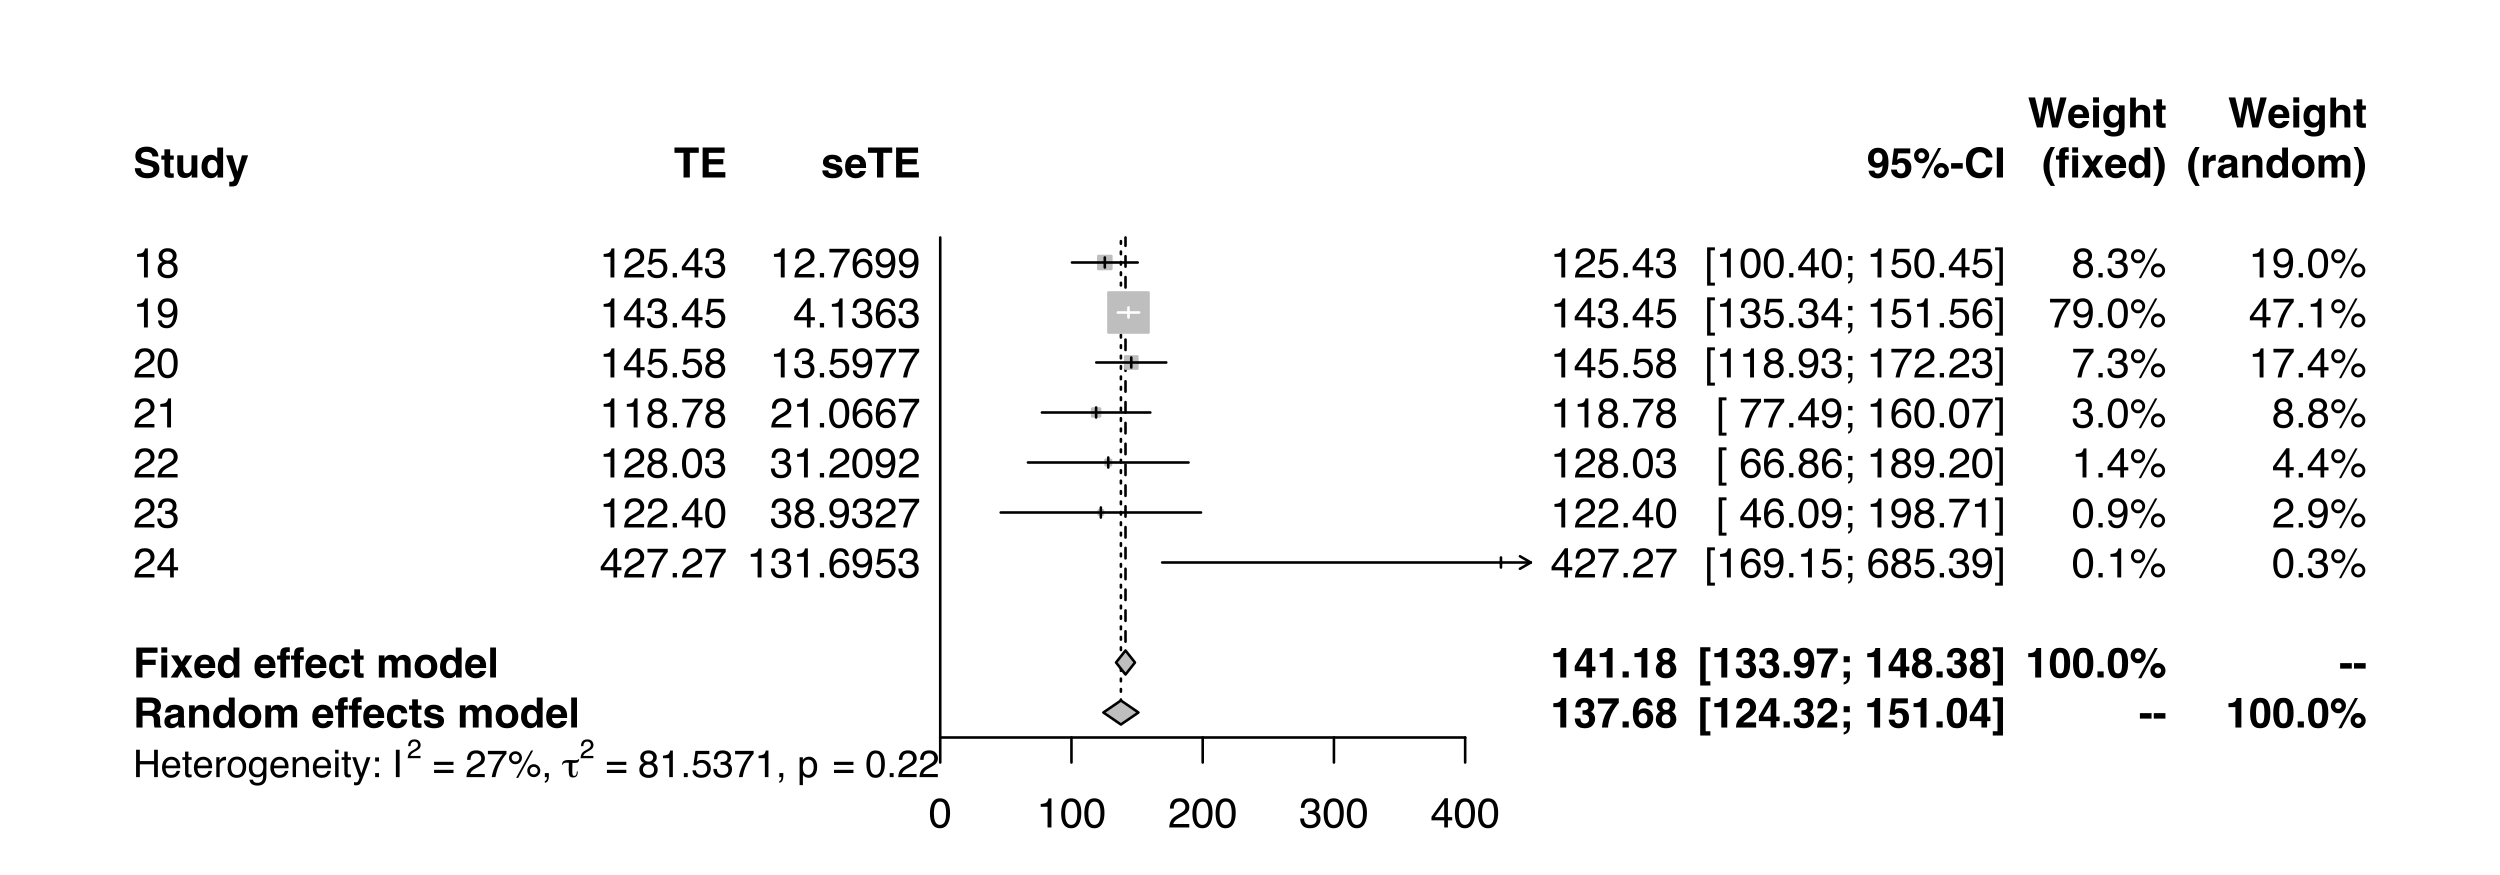 <?xml version="1.0" encoding="UTF-8"?>
<svg xmlns="http://www.w3.org/2000/svg" xmlns:xlink="http://www.w3.org/1999/xlink" width="720pt" height="252pt" viewBox="0 0 720 252" version="1.1">
<defs>
<g>
<symbol overflow="visible" id="glyph0-0">
<path style="stroke:none;" d="M 0.906 0 L 0.906 -8.641 L 7.859 -8.641 L 7.859 0 Z M 6.781 -1.078 L 6.781 -7.562 L 1.984 -7.562 L 1.984 -1.078 Z M 6.781 -1.078 "/>
</symbol>
<symbol overflow="visible" id="glyph0-1">
<path style="stroke:none;" d="M 2.219 -2.672 C 2.27 -2.273 2.379 -1.977 2.547 -1.781 C 2.836 -1.426 3.336 -1.25 4.047 -1.25 C 4.473 -1.25 4.82 -1.297 5.094 -1.391 C 5.594 -1.566 5.844 -1.898 5.844 -2.391 C 5.844 -2.672 5.719 -2.891 5.469 -3.047 C 5.219 -3.203 4.828 -3.336 4.297 -3.453 L 3.375 -3.656 C 2.477 -3.863 1.859 -4.086 1.516 -4.328 C 0.93 -4.723 0.641 -5.344 0.641 -6.188 C 0.641 -6.969 0.922 -7.613 1.484 -8.125 C 2.047 -8.633 2.875 -8.891 3.969 -8.891 C 4.875 -8.891 5.645 -8.645 6.281 -8.156 C 6.926 -7.676 7.266 -6.977 7.297 -6.062 L 5.562 -6.062 C 5.531 -6.582 5.305 -6.953 4.891 -7.172 C 4.609 -7.316 4.258 -7.391 3.844 -7.391 C 3.375 -7.391 3 -7.297 2.719 -7.109 C 2.445 -6.922 2.312 -6.66 2.312 -6.328 C 2.312 -6.016 2.445 -5.781 2.719 -5.625 C 2.895 -5.531 3.27 -5.414 3.844 -5.281 L 5.328 -4.922 C 5.984 -4.766 6.477 -4.555 6.812 -4.297 C 7.32 -3.891 7.578 -3.301 7.578 -2.531 C 7.578 -1.738 7.273 -1.082 6.672 -0.562 C 6.066 -0.039 5.219 0.219 4.125 0.219 C 3 0.219 2.113 -0.035 1.469 -0.547 C 0.82 -1.055 0.5 -1.766 0.5 -2.672 Z M 3.969 -8.906 Z M 3.969 -8.906 "/>
</symbol>
<symbol overflow="visible" id="glyph0-2">
<path style="stroke:none;" d="M 0.125 -5.141 L 0.125 -6.328 L 1.016 -6.328 L 1.016 -8.109 L 2.672 -8.109 L 2.672 -6.328 L 3.703 -6.328 L 3.703 -5.141 L 2.672 -5.141 L 2.672 -1.766 C 2.672 -1.504 2.703 -1.336 2.766 -1.266 C 2.828 -1.203 3.031 -1.172 3.375 -1.172 C 3.426 -1.172 3.477 -1.172 3.531 -1.172 C 3.594 -1.18 3.648 -1.188 3.703 -1.188 L 3.703 0.062 L 2.906 0.094 C 2.125 0.113 1.586 -0.023 1.297 -0.328 C 1.109 -0.516 1.016 -0.805 1.016 -1.203 L 1.016 -5.141 Z M 0.125 -5.141 "/>
</symbol>
<symbol overflow="visible" id="glyph0-3">
<path style="stroke:none;" d="M 2.438 -6.391 L 2.438 -2.531 C 2.438 -2.176 2.484 -1.906 2.578 -1.719 C 2.723 -1.395 3.02 -1.234 3.469 -1.234 C 4.039 -1.234 4.43 -1.461 4.641 -1.922 C 4.754 -2.172 4.812 -2.5 4.812 -2.906 L 4.812 -6.391 L 6.5 -6.391 L 6.5 0 L 4.875 0 L 4.875 -0.906 C 4.863 -0.883 4.828 -0.82 4.766 -0.719 C 4.703 -0.625 4.625 -0.539 4.531 -0.469 C 4.27 -0.238 4.016 -0.082 3.766 0 C 3.523 0.094 3.242 0.141 2.922 0.141 C 1.973 0.141 1.336 -0.195 1.016 -0.875 C 0.828 -1.25 0.734 -1.801 0.734 -2.531 L 0.734 -6.391 Z M 3.609 -6.562 Z M 3.609 -6.562 "/>
</symbol>
<symbol overflow="visible" id="glyph0-4">
<path style="stroke:none;" d="M 3.141 -6.547 C 3.523 -6.547 3.867 -6.457 4.172 -6.281 C 4.473 -6.113 4.719 -5.879 4.906 -5.578 L 4.906 -8.625 L 6.594 -8.625 L 6.594 0 L 4.969 0 L 4.969 -0.891 C 4.727 -0.504 4.457 -0.223 4.156 -0.047 C 3.852 0.117 3.473 0.203 3.016 0.203 C 2.273 0.203 1.648 -0.098 1.141 -0.703 C 0.629 -1.305 0.375 -2.082 0.375 -3.031 C 0.375 -4.125 0.625 -4.984 1.125 -5.609 C 1.625 -6.234 2.297 -6.547 3.141 -6.547 Z M 3.5 -1.203 C 3.969 -1.203 4.328 -1.379 4.578 -1.734 C 4.828 -2.086 4.953 -2.539 4.953 -3.094 C 4.953 -3.875 4.754 -4.438 4.359 -4.781 C 4.109 -4.977 3.828 -5.078 3.516 -5.078 C 3.023 -5.078 2.664 -4.891 2.438 -4.516 C 2.207 -4.148 2.094 -3.695 2.094 -3.156 C 2.094 -2.562 2.207 -2.086 2.438 -1.734 C 2.676 -1.379 3.031 -1.203 3.5 -1.203 Z M 3.5 -1.203 "/>
</symbol>
<symbol overflow="visible" id="glyph0-5">
<path style="stroke:none;" d="M 1.031 1.219 L 1.25 1.234 C 1.414 1.242 1.57 1.238 1.719 1.219 C 1.863 1.195 1.988 1.148 2.094 1.078 C 2.188 1.016 2.273 0.879 2.359 0.672 C 2.441 0.461 2.477 0.332 2.469 0.281 L 0.125 -6.391 L 1.984 -6.391 L 3.375 -1.672 L 4.688 -6.391 L 6.469 -6.391 L 4.281 -0.109 C 3.852 1.109 3.516 1.859 3.266 2.141 C 3.023 2.43 2.535 2.578 1.797 2.578 C 1.648 2.578 1.531 2.578 1.438 2.578 C 1.352 2.578 1.219 2.57 1.031 2.562 Z M 3.297 -6.562 Z M 3.297 -6.562 "/>
</symbol>
<symbol overflow="visible" id="glyph0-6">
<path style="stroke:none;" d="M 0.922 -8.625 L 7.031 -8.625 L 7.031 -7.109 L 2.703 -7.109 L 2.703 -5.125 L 6.5 -5.125 L 6.5 -3.625 L 2.703 -3.625 L 2.703 0 L 0.922 0 Z M 0.922 -8.625 "/>
</symbol>
<symbol overflow="visible" id="glyph0-7">
<path style="stroke:none;" d="M 2.5 -7.156 L 0.797 -7.156 L 0.797 -8.688 L 2.5 -8.688 Z M 0.797 -6.391 L 2.5 -6.391 L 2.5 0 L 0.797 0 Z M 0.797 -6.391 "/>
</symbol>
<symbol overflow="visible" id="glyph0-8">
<path style="stroke:none;" d="M 0.156 0 L 2.328 -3.234 L 0.25 -6.375 L 2.297 -6.375 L 3.359 -4.531 L 4.406 -6.375 L 6.391 -6.375 L 4.297 -3.266 L 6.469 0 L 4.391 0 L 3.281 -1.922 L 2.188 0 Z M 0.156 0 "/>
</symbol>
<symbol overflow="visible" id="glyph0-9">
<path style="stroke:none;" d="M 3.297 -5.188 C 2.91 -5.188 2.609 -5.062 2.391 -4.812 C 2.18 -4.57 2.051 -4.242 2 -3.828 L 4.594 -3.828 C 4.562 -4.273 4.426 -4.613 4.188 -4.844 C 3.945 -5.07 3.648 -5.188 3.297 -5.188 Z M 3.297 -6.562 C 3.828 -6.562 4.305 -6.457 4.734 -6.25 C 5.16 -6.051 5.516 -5.738 5.797 -5.312 C 6.047 -4.938 6.207 -4.5 6.281 -4 C 6.32 -3.707 6.336 -3.285 6.328 -2.734 L 1.953 -2.734 C 1.984 -2.086 2.188 -1.641 2.562 -1.391 C 2.789 -1.223 3.066 -1.141 3.391 -1.141 C 3.734 -1.141 4.016 -1.238 4.234 -1.438 C 4.348 -1.539 4.453 -1.688 4.547 -1.875 L 6.25 -1.875 C 6.207 -1.5 6.008 -1.113 5.656 -0.719 C 5.102 -0.094 4.336 0.219 3.359 0.219 C 2.547 0.219 1.828 -0.039 1.203 -0.562 C 0.586 -1.094 0.281 -1.945 0.281 -3.125 C 0.281 -4.227 0.555 -5.078 1.109 -5.672 C 1.672 -6.266 2.398 -6.562 3.297 -6.562 Z M 3.422 -6.562 Z M 3.422 -6.562 "/>
</symbol>
<symbol overflow="visible" id="glyph0-10">
<path style="stroke:none;" d=""/>
</symbol>
<symbol overflow="visible" id="glyph0-11">
<path style="stroke:none;" d="M 3.141 -8.719 C 3.242 -8.719 3.336 -8.711 3.422 -8.703 C 3.504 -8.703 3.625 -8.695 3.781 -8.688 L 3.781 -7.328 C 3.688 -7.336 3.523 -7.344 3.297 -7.344 C 3.078 -7.352 2.926 -7.305 2.844 -7.203 C 2.758 -7.109 2.719 -7 2.719 -6.875 C 2.719 -6.75 2.719 -6.566 2.719 -6.328 L 3.812 -6.328 L 3.812 -5.156 L 2.719 -5.156 L 2.719 0 L 1.062 0 L 1.062 -5.156 L 0.125 -5.156 L 0.125 -6.328 L 1.031 -6.328 L 1.031 -6.734 C 1.031 -7.422 1.148 -7.895 1.391 -8.156 C 1.629 -8.531 2.211 -8.719 3.141 -8.719 Z M 3.141 -8.719 "/>
</symbol>
<symbol overflow="visible" id="glyph0-12">
<path style="stroke:none;" d="M 4.594 -4.094 C 4.562 -4.332 4.484 -4.547 4.359 -4.734 C 4.172 -4.992 3.879 -5.125 3.484 -5.125 C 2.922 -5.125 2.535 -4.848 2.328 -4.297 C 2.211 -3.992 2.156 -3.598 2.156 -3.109 C 2.156 -2.641 2.211 -2.258 2.328 -1.969 C 2.523 -1.438 2.898 -1.172 3.453 -1.172 C 3.836 -1.172 4.113 -1.273 4.281 -1.484 C 4.445 -1.703 4.547 -1.977 4.578 -2.312 L 6.281 -2.312 C 6.25 -1.801 6.066 -1.32 5.734 -0.875 C 5.211 -0.145 4.438 0.219 3.406 0.219 C 2.383 0.219 1.629 -0.082 1.141 -0.688 C 0.66 -1.301 0.422 -2.094 0.422 -3.062 C 0.422 -4.164 0.688 -5.02 1.219 -5.625 C 1.75 -6.238 2.488 -6.547 3.438 -6.547 C 4.238 -6.547 4.895 -6.363 5.406 -6 C 5.914 -5.645 6.219 -5.008 6.312 -4.094 Z M 3.469 -6.562 Z M 3.469 -6.562 "/>
</symbol>
<symbol overflow="visible" id="glyph0-13">
<path style="stroke:none;" d="M 7.922 -6.531 C 8.203 -6.531 8.477 -6.473 8.75 -6.359 C 9.02 -6.254 9.27 -6.066 9.5 -5.797 C 9.676 -5.566 9.797 -5.289 9.859 -4.969 C 9.898 -4.75 9.922 -4.438 9.922 -4.031 L 9.906 0 L 8.188 0 L 8.188 -4.062 C 8.188 -4.312 8.148 -4.516 8.078 -4.672 C 7.93 -4.961 7.656 -5.109 7.25 -5.109 C 6.789 -5.109 6.473 -4.914 6.297 -4.531 C 6.211 -4.332 6.172 -4.086 6.172 -3.797 L 6.172 0 L 4.484 0 L 4.484 -3.797 C 4.484 -4.18 4.441 -4.457 4.359 -4.625 C 4.223 -4.938 3.953 -5.094 3.547 -5.094 C 3.066 -5.094 2.742 -4.938 2.578 -4.625 C 2.484 -4.445 2.438 -4.188 2.438 -3.844 L 2.438 0 L 0.75 0 L 0.75 -6.375 L 2.375 -6.375 L 2.375 -5.438 C 2.582 -5.77 2.773 -6.008 2.953 -6.156 C 3.285 -6.406 3.707 -6.531 4.219 -6.531 C 4.707 -6.531 5.102 -6.422 5.406 -6.203 C 5.645 -6.004 5.828 -5.75 5.953 -5.438 C 6.172 -5.812 6.441 -6.086 6.766 -6.266 C 7.109 -6.441 7.492 -6.531 7.922 -6.531 Z M 7.922 -6.531 "/>
</symbol>
<symbol overflow="visible" id="glyph0-14">
<path style="stroke:none;" d="M 3.641 -1.172 C 4.129 -1.172 4.504 -1.344 4.766 -1.688 C 5.023 -2.039 5.156 -2.539 5.156 -3.188 C 5.156 -3.82 5.023 -4.312 4.766 -4.656 C 4.504 -5.008 4.129 -5.188 3.641 -5.188 C 3.148 -5.188 2.773 -5.008 2.516 -4.656 C 2.254 -4.312 2.125 -3.82 2.125 -3.188 C 2.125 -2.539 2.254 -2.039 2.516 -1.688 C 2.773 -1.344 3.148 -1.172 3.641 -1.172 Z M 6.922 -3.188 C 6.922 -2.25 6.648 -1.445 6.109 -0.781 C 5.566 -0.113 4.75 0.219 3.656 0.219 C 2.551 0.219 1.727 -0.113 1.188 -0.781 C 0.656 -1.445 0.391 -2.25 0.391 -3.188 C 0.391 -4.102 0.656 -4.898 1.188 -5.578 C 1.727 -6.254 2.551 -6.594 3.656 -6.594 C 4.75 -6.594 5.566 -6.254 6.109 -5.578 C 6.648 -4.898 6.922 -4.102 6.922 -3.188 Z M 3.656 -6.562 Z M 3.656 -6.562 "/>
</symbol>
<symbol overflow="visible" id="glyph0-15">
<path style="stroke:none;" d="M 2.484 0 L 0.812 0 L 0.812 -8.641 L 2.484 -8.641 Z M 2.484 0 "/>
</symbol>
<symbol overflow="visible" id="glyph0-16">
<path style="stroke:none;" d="M 2.719 -7.141 L 2.719 -4.812 L 4.766 -4.812 C 5.172 -4.812 5.473 -4.859 5.672 -4.953 C 6.035 -5.117 6.219 -5.445 6.219 -5.938 C 6.219 -6.457 6.047 -6.805 5.703 -6.984 C 5.504 -7.086 5.207 -7.141 4.812 -7.141 Z M 5.188 -8.641 C 5.789 -8.629 6.254 -8.551 6.578 -8.406 C 6.91 -8.27 7.191 -8.07 7.422 -7.812 C 7.609 -7.594 7.754 -7.348 7.859 -7.078 C 7.973 -6.816 8.031 -6.516 8.031 -6.172 C 8.031 -5.766 7.926 -5.363 7.719 -4.969 C 7.508 -4.57 7.164 -4.289 6.688 -4.125 C 7.094 -3.969 7.375 -3.738 7.531 -3.438 C 7.695 -3.145 7.781 -2.695 7.781 -2.094 L 7.781 -1.516 C 7.781 -1.117 7.797 -0.848 7.828 -0.703 C 7.879 -0.484 7.988 -0.32 8.156 -0.219 L 8.156 0 L 6.172 0 C 6.117 -0.188 6.082 -0.344 6.062 -0.469 C 6.008 -0.707 5.984 -0.953 5.984 -1.203 L 5.969 -2.016 C 5.957 -2.566 5.852 -2.93 5.656 -3.109 C 5.469 -3.297 5.109 -3.391 4.578 -3.391 L 2.719 -3.391 L 2.719 0 L 0.953 0 L 0.953 -8.641 Z M 5.188 -8.641 "/>
</symbol>
<symbol overflow="visible" id="glyph0-17">
<path style="stroke:none;" d="M 4.297 -3.109 C 4.191 -3.035 4.086 -2.977 3.984 -2.938 C 3.879 -2.906 3.734 -2.867 3.547 -2.828 L 3.172 -2.766 C 2.816 -2.703 2.562 -2.625 2.406 -2.531 C 2.145 -2.375 2.016 -2.141 2.016 -1.828 C 2.016 -1.535 2.094 -1.328 2.25 -1.203 C 2.414 -1.078 2.613 -1.016 2.844 -1.016 C 3.195 -1.016 3.523 -1.117 3.828 -1.328 C 4.129 -1.535 4.285 -1.922 4.297 -2.484 Z M 3.281 -3.891 C 3.594 -3.922 3.816 -3.969 3.953 -4.031 C 4.191 -4.133 4.312 -4.289 4.312 -4.5 C 4.312 -4.77 4.219 -4.953 4.031 -5.047 C 3.852 -5.148 3.586 -5.203 3.234 -5.203 C 2.836 -5.203 2.555 -5.102 2.391 -4.906 C 2.273 -4.758 2.195 -4.562 2.156 -4.312 L 0.547 -4.312 C 0.586 -4.875 0.742 -5.336 1.016 -5.703 C 1.461 -6.266 2.223 -6.547 3.297 -6.547 C 3.992 -6.547 4.613 -6.406 5.156 -6.125 C 5.695 -5.844 5.969 -5.316 5.969 -4.547 L 5.969 -1.625 C 5.969 -1.414 5.973 -1.172 5.984 -0.891 C 5.992 -0.672 6.023 -0.52 6.078 -0.438 C 6.141 -0.363 6.223 -0.301 6.328 -0.25 L 6.328 0 L 4.516 0 C 4.461 -0.125 4.426 -0.242 4.406 -0.359 C 4.383 -0.473 4.367 -0.602 4.359 -0.75 C 4.129 -0.5 3.863 -0.285 3.562 -0.109 C 3.207 0.098 2.801 0.203 2.344 0.203 C 1.77 0.203 1.289 0.035 0.906 -0.297 C 0.531 -0.629 0.344 -1.098 0.344 -1.703 C 0.344 -2.484 0.645 -3.051 1.25 -3.406 C 1.582 -3.594 2.07 -3.727 2.719 -3.812 Z M 3.375 -6.562 Z M 3.375 -6.562 "/>
</symbol>
<symbol overflow="visible" id="glyph0-18">
<path style="stroke:none;" d="M 4.312 -6.547 C 4.977 -6.547 5.52 -6.367 5.938 -6.016 C 6.352 -5.672 6.562 -5.098 6.562 -4.297 L 6.562 0 L 4.859 0 L 4.859 -3.891 C 4.859 -4.223 4.812 -4.477 4.719 -4.656 C 4.562 -4.988 4.25 -5.156 3.781 -5.156 C 3.219 -5.156 2.832 -4.914 2.625 -4.438 C 2.508 -4.176 2.453 -3.848 2.453 -3.453 L 2.453 0 L 0.797 0 L 0.797 -6.375 L 2.406 -6.375 L 2.406 -5.438 C 2.613 -5.77 2.816 -6.008 3.016 -6.156 C 3.359 -6.414 3.789 -6.547 4.312 -6.547 Z M 3.703 -6.562 Z M 3.703 -6.562 "/>
</symbol>
<symbol overflow="visible" id="glyph0-19">
<path style="stroke:none;" d="M 2.078 -2.047 C 2.117 -1.742 2.195 -1.531 2.312 -1.406 C 2.52 -1.188 2.898 -1.078 3.453 -1.078 C 3.785 -1.078 4.047 -1.125 4.234 -1.219 C 4.43 -1.312 4.531 -1.457 4.531 -1.656 C 4.531 -1.844 4.453 -1.988 4.297 -2.094 C 4.141 -2.188 3.562 -2.352 2.562 -2.594 C 1.832 -2.77 1.32 -2.992 1.031 -3.266 C 0.727 -3.523 0.578 -3.906 0.578 -4.406 C 0.578 -5 0.805 -5.504 1.266 -5.922 C 1.734 -6.348 2.391 -6.562 3.234 -6.562 C 4.023 -6.562 4.672 -6.398 5.172 -6.078 C 5.68 -5.766 5.973 -5.219 6.047 -4.438 L 4.375 -4.438 C 4.352 -4.656 4.289 -4.828 4.188 -4.953 C 4.008 -5.18 3.695 -5.297 3.25 -5.297 C 2.883 -5.297 2.625 -5.238 2.469 -5.125 C 2.32 -5.008 2.25 -4.875 2.25 -4.719 C 2.25 -4.531 2.328 -4.395 2.484 -4.312 C 2.648 -4.219 3.234 -4.062 4.234 -3.844 C 4.898 -3.688 5.395 -3.453 5.719 -3.141 C 6.051 -2.816 6.219 -2.414 6.219 -1.938 C 6.219 -1.301 5.984 -0.781 5.516 -0.375 C 5.047 0.02 4.316 0.219 3.328 0.219 C 2.328 0.219 1.586 0.004 1.109 -0.422 C 0.629 -0.848 0.391 -1.391 0.391 -2.047 Z M 3.359 -6.562 Z M 3.359 -6.562 "/>
</symbol>
<symbol overflow="visible" id="glyph0-20">
<path style="stroke:none;" d="M 7.188 -8.641 L 7.188 -7.109 L 4.609 -7.109 L 4.609 0 L 2.797 0 L 2.797 -7.109 L 0.188 -7.109 L 0.188 -8.641 Z M 7.188 -8.641 "/>
</symbol>
<symbol overflow="visible" id="glyph0-21">
<path style="stroke:none;" d="M 7.297 -7.109 L 2.734 -7.109 L 2.734 -5.281 L 6.922 -5.281 L 6.922 -3.781 L 2.734 -3.781 L 2.734 -1.547 L 7.516 -1.547 L 7.516 0 L 0.969 0 L 0.969 -8.641 L 7.297 -8.641 Z M 7.297 -7.109 "/>
</symbol>
<symbol overflow="visible" id="glyph0-22">
<path style="stroke:none;" d="M 0.828 -5.859 L 0.828 -7 C 1.359 -7.02 1.727 -7.055 1.938 -7.109 C 2.27 -7.18 2.547 -7.328 2.766 -7.547 C 2.91 -7.703 3.02 -7.906 3.094 -8.156 C 3.133 -8.312 3.156 -8.426 3.156 -8.5 L 4.547 -8.5 L 4.547 0 L 2.828 0 L 2.828 -5.859 Z M 0.828 -5.859 "/>
</symbol>
<symbol overflow="visible" id="glyph0-23">
<path style="stroke:none;" d="M 6.281 -1.828 L 5.312 -1.828 L 5.312 0 L 3.688 0 L 3.688 -1.828 L 0.312 -1.828 L 0.312 -3.281 L 3.438 -8.438 L 5.312 -8.438 L 5.312 -3.141 L 6.281 -3.141 Z M 3.688 -3.141 L 3.688 -6.797 L 1.547 -3.141 Z M 3.688 -3.141 "/>
</symbol>
<symbol overflow="visible" id="glyph0-24">
<path style="stroke:none;" d="M 0.75 -1.75 L 2.531 -1.75 L 2.531 0 L 0.75 0 Z M 0.75 -1.75 "/>
</symbol>
<symbol overflow="visible" id="glyph0-25">
<path style="stroke:none;" d="M 2.047 -2.469 C 2.047 -2.051 2.156 -1.727 2.375 -1.5 C 2.594 -1.27 2.895 -1.156 3.281 -1.156 C 3.656 -1.156 3.953 -1.27 4.172 -1.5 C 4.391 -1.727 4.5 -2.051 4.5 -2.469 C 4.5 -2.906 4.391 -3.234 4.172 -3.453 C 3.953 -3.68 3.656 -3.797 3.281 -3.797 C 2.906 -3.797 2.602 -3.68 2.375 -3.453 C 2.156 -3.234 2.047 -2.906 2.047 -2.469 Z M 0.312 -2.359 C 0.312 -2.836 0.422 -3.27 0.641 -3.656 C 0.859 -4.039 1.176 -4.332 1.594 -4.531 C 1.188 -4.801 0.922 -5.094 0.797 -5.406 C 0.672 -5.727 0.609 -6.031 0.609 -6.312 C 0.609 -6.926 0.836 -7.445 1.297 -7.875 C 1.766 -8.312 2.426 -8.531 3.281 -8.531 C 4.125 -8.531 4.773 -8.312 5.234 -7.875 C 5.703 -7.445 5.938 -6.926 5.938 -6.312 C 5.938 -6.031 5.875 -5.727 5.75 -5.406 C 5.633 -5.094 5.367 -4.816 4.953 -4.578 C 5.367 -4.348 5.68 -4.039 5.891 -3.656 C 6.109 -3.27 6.219 -2.836 6.219 -2.359 C 6.219 -1.641 5.953 -1.031 5.422 -0.531 C 4.891 -0.031 4.148 0.219 3.203 0.219 C 2.254 0.219 1.535 -0.031 1.047 -0.531 C 0.555 -1.031 0.312 -1.641 0.312 -2.359 Z M 2.203 -6.125 C 2.203 -5.812 2.297 -5.555 2.484 -5.359 C 2.672 -5.16 2.938 -5.062 3.281 -5.062 C 3.613 -5.062 3.875 -5.16 4.062 -5.359 C 4.25 -5.555 4.344 -5.812 4.344 -6.125 C 4.344 -6.457 4.25 -6.719 4.062 -6.906 C 3.875 -7.094 3.613 -7.188 3.281 -7.188 C 2.938 -7.188 2.672 -7.094 2.484 -6.906 C 2.297 -6.719 2.203 -6.457 2.203 -6.125 Z M 2.203 -6.125 "/>
</symbol>
<symbol overflow="visible" id="glyph0-26">
<path style="stroke:none;" d="M 1.953 -2.609 C 1.953 -2.266 2.008 -1.984 2.125 -1.766 C 2.32 -1.359 2.691 -1.156 3.234 -1.156 C 3.555 -1.156 3.836 -1.266 4.078 -1.484 C 4.328 -1.711 4.453 -2.035 4.453 -2.453 C 4.453 -3.016 4.227 -3.391 3.781 -3.578 C 3.52 -3.68 3.113 -3.734 2.562 -3.734 L 2.562 -4.922 C 3.102 -4.93 3.477 -4.988 3.688 -5.094 C 4.062 -5.25 4.25 -5.578 4.25 -6.078 C 4.25 -6.398 4.156 -6.66 3.969 -6.859 C 3.781 -7.066 3.516 -7.172 3.172 -7.172 C 2.773 -7.172 2.484 -7.047 2.297 -6.797 C 2.109 -6.547 2.02 -6.211 2.031 -5.797 L 0.469 -5.797 C 0.488 -6.223 0.562 -6.625 0.688 -7 C 0.82 -7.332 1.035 -7.641 1.328 -7.922 C 1.547 -8.117 1.805 -8.27 2.109 -8.375 C 2.41 -8.477 2.781 -8.531 3.219 -8.531 C 4.031 -8.531 4.688 -8.32 5.188 -7.906 C 5.688 -7.488 5.938 -6.926 5.938 -6.219 C 5.938 -5.719 5.785 -5.297 5.484 -4.953 C 5.297 -4.734 5.102 -4.586 4.906 -4.516 C 5.051 -4.516 5.27 -4.383 5.562 -4.125 C 5.977 -3.727 6.188 -3.188 6.188 -2.5 C 6.188 -1.781 5.938 -1.145 5.438 -0.594 C 4.945 -0.051 4.211 0.219 3.234 0.219 C 2.035 0.219 1.203 -0.176 0.734 -0.969 C 0.484 -1.383 0.344 -1.93 0.312 -2.609 Z M 1.953 -2.609 "/>
</symbol>
<symbol overflow="visible" id="glyph0-27">
<path style="stroke:none;" d="M 6.328 -7.078 C 6.078 -6.828 5.727 -6.383 5.281 -5.75 C 4.844 -5.125 4.473 -4.477 4.172 -3.812 C 3.93 -3.281 3.711 -2.633 3.516 -1.875 C 3.328 -1.113 3.234 -0.488 3.234 0 L 1.5 0 C 1.551 -1.52 2.051 -3.102 3 -4.75 C 3.613 -5.77 4.129 -6.484 4.547 -6.891 L 0.312 -6.891 L 0.328 -8.391 L 6.328 -8.391 Z M 6.328 -7.078 "/>
</symbol>
<symbol overflow="visible" id="glyph0-28">
<path style="stroke:none;" d="M 2.047 -2.688 C 2.047 -2.227 2.172 -1.852 2.422 -1.562 C 2.672 -1.281 2.984 -1.141 3.359 -1.141 C 3.734 -1.141 4.023 -1.273 4.234 -1.547 C 4.441 -1.828 4.547 -2.191 4.547 -2.641 C 4.547 -3.141 4.426 -3.52 4.188 -3.781 C 3.945 -4.039 3.648 -4.172 3.297 -4.172 C 3.016 -4.172 2.766 -4.086 2.547 -3.922 C 2.211 -3.672 2.047 -3.258 2.047 -2.688 Z M 4.406 -6.359 C 4.406 -6.492 4.352 -6.645 4.25 -6.812 C 4.062 -7.07 3.785 -7.203 3.422 -7.203 C 2.879 -7.203 2.492 -6.898 2.266 -6.297 C 2.141 -5.961 2.055 -5.469 2.016 -4.812 C 2.223 -5.051 2.461 -5.227 2.734 -5.344 C 3.004 -5.457 3.316 -5.516 3.672 -5.516 C 4.422 -5.516 5.035 -5.258 5.516 -4.75 C 6.004 -4.238 6.25 -3.582 6.25 -2.781 C 6.25 -1.988 6.008 -1.289 5.531 -0.688 C 5.062 -0.082 4.328 0.219 3.328 0.219 C 2.266 0.219 1.477 -0.227 0.969 -1.125 C 0.57 -1.82 0.375 -2.723 0.375 -3.828 C 0.375 -4.473 0.398 -5 0.453 -5.406 C 0.555 -6.133 0.75 -6.738 1.031 -7.219 C 1.27 -7.625 1.582 -7.953 1.969 -8.203 C 2.363 -8.453 2.836 -8.578 3.391 -8.578 C 4.18 -8.578 4.812 -8.375 5.281 -7.969 C 5.75 -7.562 6.008 -7.023 6.062 -6.359 Z M 4.406 -6.359 "/>
</symbol>
<symbol overflow="visible" id="glyph0-29">
<path style="stroke:none;" d="M 0.359 -5.516 C 0.359 -6.422 0.617 -7.156 1.141 -7.719 C 1.672 -8.281 2.352 -8.562 3.188 -8.562 C 4.488 -8.562 5.379 -7.988 5.859 -6.844 C 6.129 -6.195 6.266 -5.348 6.266 -4.297 C 6.266 -3.266 6.133 -2.406 5.875 -1.719 C 5.375 -0.406 4.457 0.25 3.125 0.25 C 2.477 0.25 1.898 0.062 1.391 -0.312 C 0.891 -0.695 0.602 -1.25 0.531 -1.969 L 2.188 -1.969 C 2.227 -1.719 2.332 -1.516 2.5 -1.359 C 2.676 -1.203 2.906 -1.125 3.188 -1.125 C 3.738 -1.125 4.129 -1.43 4.359 -2.047 C 4.473 -2.379 4.547 -2.867 4.578 -3.516 C 4.43 -3.316 4.27 -3.172 4.094 -3.078 C 3.781 -2.891 3.395 -2.797 2.938 -2.797 C 2.258 -2.797 1.66 -3.023 1.141 -3.484 C 0.617 -3.953 0.359 -4.629 0.359 -5.516 Z M 3.312 -4.156 C 3.539 -4.156 3.754 -4.219 3.953 -4.344 C 4.336 -4.594 4.531 -5.016 4.531 -5.609 C 4.531 -6.086 4.414 -6.469 4.188 -6.75 C 3.957 -7.031 3.648 -7.172 3.266 -7.172 C 2.984 -7.172 2.738 -7.094 2.531 -6.938 C 2.207 -6.688 2.047 -6.258 2.047 -5.656 C 2.047 -5.156 2.148 -4.781 2.359 -4.531 C 2.566 -4.281 2.883 -4.156 3.312 -4.156 Z M 3.312 -4.156 "/>
</symbol>
<symbol overflow="visible" id="glyph0-30">
<path style="stroke:none;" d="M 1.984 -2.281 C 2.047 -1.914 2.172 -1.633 2.359 -1.438 C 2.547 -1.238 2.82 -1.141 3.188 -1.141 C 3.594 -1.141 3.906 -1.285 4.125 -1.578 C 4.344 -1.867 4.453 -2.234 4.453 -2.672 C 4.453 -3.109 4.348 -3.473 4.141 -3.766 C 3.941 -4.066 3.629 -4.219 3.203 -4.219 C 2.992 -4.219 2.816 -4.191 2.672 -4.141 C 2.41 -4.047 2.211 -3.875 2.078 -3.625 L 0.578 -3.688 L 1.172 -8.391 L 5.859 -8.391 L 5.859 -6.969 L 2.391 -6.969 L 2.078 -5.109 C 2.336 -5.273 2.539 -5.383 2.688 -5.438 C 2.926 -5.531 3.219 -5.578 3.562 -5.578 C 4.27 -5.578 4.883 -5.336 5.406 -4.859 C 5.926 -4.391 6.188 -3.707 6.188 -2.812 C 6.188 -2.02 5.938 -1.316 5.438 -0.703 C 4.938 -0.086 4.18 0.219 3.172 0.219 C 2.367 0.219 1.707 0.004 1.188 -0.422 C 0.664 -0.859 0.375 -1.477 0.312 -2.281 Z M 1.984 -2.281 "/>
</symbol>
<symbol overflow="visible" id="glyph0-31">
<path style="stroke:none;" d="M 2.453 -5.344 C 2.711 -5.344 2.93 -5.43 3.109 -5.609 C 3.297 -5.797 3.391 -6.02 3.391 -6.281 C 3.391 -6.531 3.297 -6.742 3.109 -6.922 C 2.93 -7.109 2.711 -7.203 2.453 -7.203 C 2.191 -7.203 1.973 -7.109 1.797 -6.922 C 1.617 -6.742 1.531 -6.531 1.531 -6.281 C 1.531 -6.02 1.617 -5.797 1.797 -5.609 C 1.973 -5.43 2.191 -5.344 2.453 -5.344 Z M 4.641 -6.281 C 4.641 -5.676 4.426 -5.16 4 -4.734 C 3.57 -4.305 3.055 -4.094 2.453 -4.094 C 1.848 -4.094 1.332 -4.305 0.906 -4.734 C 0.488 -5.16 0.281 -5.676 0.281 -6.281 C 0.281 -6.875 0.488 -7.383 0.906 -7.812 C 1.332 -8.238 1.848 -8.453 2.453 -8.453 C 3.055 -8.453 3.57 -8.238 4 -7.812 C 4.426 -7.383 4.641 -6.875 4.641 -6.281 Z M 9.078 -2.016 C 9.078 -2.266 8.984 -2.477 8.797 -2.656 C 8.617 -2.844 8.406 -2.938 8.156 -2.938 C 7.895 -2.938 7.672 -2.844 7.484 -2.656 C 7.305 -2.477 7.219 -2.266 7.219 -2.016 C 7.219 -1.754 7.305 -1.531 7.484 -1.344 C 7.672 -1.164 7.895 -1.078 8.156 -1.078 C 8.406 -1.078 8.617 -1.164 8.797 -1.344 C 8.984 -1.531 9.078 -1.754 9.078 -2.016 Z M 10.328 -2.016 C 10.328 -1.41 10.113 -0.895 9.688 -0.469 C 9.258 -0.039 8.75 0.172 8.156 0.172 C 7.551 0.172 7.035 -0.039 6.609 -0.469 C 6.18 -0.895 5.969 -1.41 5.969 -2.016 C 5.969 -2.617 6.18 -3.129 6.609 -3.547 C 7.035 -3.973 7.551 -4.188 8.156 -4.188 C 8.75 -4.188 9.258 -3.973 9.688 -3.547 C 10.113 -3.117 10.328 -2.609 10.328 -2.016 Z M 7.219 -8.5 L 8.109 -8.5 L 3.375 0.219 L 2.469 0.219 Z M 7.219 -8.5 "/>
</symbol>
<symbol overflow="visible" id="glyph0-32">
<path style="stroke:none;" d="M 0.281 -4.141 L 3.641 -4.141 L 3.641 -2.562 L 0.281 -2.562 Z M 0.281 -4.141 "/>
</symbol>
<symbol overflow="visible" id="glyph0-33">
<path style="stroke:none;" d="M 0.547 -4.25 C 0.547 -5.758 0.945 -6.922 1.75 -7.734 C 2.457 -8.441 3.352 -8.797 4.438 -8.797 C 5.883 -8.797 6.945 -8.32 7.625 -7.375 C 8 -6.832 8.195 -6.297 8.219 -5.766 L 6.422 -5.766 C 6.297 -6.172 6.145 -6.484 5.969 -6.703 C 5.633 -7.078 5.145 -7.266 4.5 -7.266 C 3.844 -7.266 3.328 -7 2.953 -6.469 C 2.578 -5.938 2.391 -5.188 2.391 -4.219 C 2.391 -3.25 2.586 -2.52 2.984 -2.031 C 3.391 -1.551 3.898 -1.312 4.516 -1.312 C 5.148 -1.312 5.629 -1.52 5.953 -1.938 C 6.141 -2.164 6.297 -2.5 6.422 -2.938 L 8.203 -2.938 C 8.047 -2 7.645 -1.234 7 -0.641 C 6.363 -0.055 5.539 0.234 4.531 0.234 C 3.289 0.234 2.316 -0.16 1.609 -0.953 C 0.898 -1.754 0.547 -2.852 0.547 -4.25 Z M 4.391 -8.906 Z M 4.391 -8.906 "/>
</symbol>
<symbol overflow="visible" id="glyph0-34">
<path style="stroke:none;" d="M 2.562 0 L 0.781 0 L 0.781 -8.641 L 2.562 -8.641 Z M 1.672 -8.812 Z M 1.672 -8.812 "/>
</symbol>
<symbol overflow="visible" id="glyph0-35">
<path style="stroke:none;" d="M 0.75 -8.719 L 3.688 -8.719 L 3.688 -7.5 L 2.328 -7.5 L 2.328 1.078 L 3.688 1.078 L 3.688 2.312 L 0.75 2.312 Z M 0.75 -8.719 "/>
</symbol>
<symbol overflow="visible" id="glyph0-36">
<path style="stroke:none;" d="M 1.359 -6.141 L 3.141 -6.141 L 3.141 -4.391 L 1.359 -4.391 Z M 1.359 1.391 C 1.754 1.273 2.031 1.07 2.188 0.781 C 2.281 0.602 2.344 0.344 2.375 0 L 1.359 0 L 1.359 -1.75 L 3.172 -1.75 L 3.172 -0.234 C 3.172 0.035 3.133 0.312 3.062 0.594 C 2.988 0.883 2.859 1.133 2.672 1.344 C 2.473 1.57 2.234 1.742 1.953 1.859 C 1.672 1.973 1.473 2.031 1.359 2.031 Z M 1.359 1.391 "/>
</symbol>
<symbol overflow="visible" id="glyph0-37">
<path style="stroke:none;" d="M 0.281 1.078 L 1.641 1.078 L 1.641 -7.531 L 0.281 -7.531 L 0.281 -8.719 L 3.219 -8.719 L 3.219 2.312 L 0.281 2.312 Z M 0.281 1.078 "/>
</symbol>
<symbol overflow="visible" id="glyph0-38">
<path style="stroke:none;" d="M 0.375 0 C 0.395 -0.613 0.523 -1.172 0.766 -1.672 C 1.004 -2.234 1.566 -2.832 2.453 -3.469 C 3.223 -4.02 3.723 -4.414 3.953 -4.656 C 4.297 -5.02 4.469 -5.426 4.469 -5.875 C 4.469 -6.227 4.367 -6.523 4.172 -6.766 C 3.973 -7.004 3.688 -7.125 3.312 -7.125 C 2.812 -7.125 2.469 -6.938 2.281 -6.562 C 2.176 -6.344 2.113 -5.992 2.094 -5.516 L 0.469 -5.516 C 0.5 -6.234 0.629 -6.816 0.859 -7.266 C 1.305 -8.109 2.098 -8.531 3.234 -8.531 C 4.129 -8.531 4.844 -8.281 5.375 -7.781 C 5.906 -7.289 6.172 -6.633 6.172 -5.812 C 6.172 -5.188 5.984 -4.629 5.609 -4.141 C 5.367 -3.816 4.969 -3.453 4.406 -3.047 L 3.734 -2.578 C 3.316 -2.285 3.031 -2.07 2.875 -1.938 C 2.719 -1.801 2.586 -1.645 2.484 -1.469 L 6.188 -1.469 L 6.188 0 Z M 0.375 0 "/>
</symbol>
<symbol overflow="visible" id="glyph0-39">
<path style="stroke:none;" d="M 2.078 -4.172 C 2.078 -3.191 2.156 -2.441 2.312 -1.922 C 2.477 -1.41 2.812 -1.156 3.312 -1.156 C 3.801 -1.156 4.125 -1.41 4.281 -1.922 C 4.438 -2.441 4.516 -3.191 4.516 -4.172 C 4.516 -5.191 4.438 -5.945 4.281 -6.438 C 4.125 -6.926 3.801 -7.172 3.312 -7.172 C 2.812 -7.172 2.477 -6.926 2.312 -6.438 C 2.156 -5.945 2.078 -5.191 2.078 -4.172 Z M 3.312 -8.562 C 4.383 -8.562 5.141 -8.176 5.578 -7.406 C 6.016 -6.645 6.234 -5.566 6.234 -4.172 C 6.234 -2.766 6.016 -1.68 5.578 -0.922 C 5.141 -0.16 4.383 0.219 3.312 0.219 C 2.227 0.219 1.469 -0.16 1.031 -0.922 C 0.594 -1.68 0.375 -2.766 0.375 -4.172 C 0.375 -5.566 0.594 -6.645 1.031 -7.406 C 1.469 -8.176 2.227 -8.562 3.312 -8.562 Z M 3.312 -8.562 "/>
</symbol>
<symbol overflow="visible" id="glyph0-40">
<path style="stroke:none;" d="M 1.203 -6.453 C 1.516 -7.172 1.969 -7.945 2.562 -8.781 L 3.828 -8.781 L 3.469 -8.125 C 2.969 -7.219 2.625 -6.27 2.438 -5.281 C 2.312 -4.633 2.25 -3.93 2.25 -3.172 C 2.25 -1.973 2.422 -0.867 2.766 0.141 C 2.973 0.734 3.332 1.492 3.844 2.422 L 2.609 2.422 L 2.203 1.859 C 1.93 1.516 1.645 1 1.344 0.312 C 0.789 -0.895 0.516 -2.086 0.516 -3.266 C 0.516 -4.336 0.742 -5.398 1.203 -6.453 Z M 1.203 -6.453 "/>
</symbol>
<symbol overflow="visible" id="glyph0-41">
<path style="stroke:none;" d="M 1.406 -8.781 C 2 -7.945 2.453 -7.172 2.766 -6.453 C 3.223 -5.398 3.453 -4.336 3.453 -3.266 C 3.453 -2.086 3.18 -0.895 2.641 0.312 C 2.336 1 2.051 1.516 1.781 1.859 L 1.359 2.422 L 0.125 2.422 C 0.633 1.492 0.992 0.734 1.203 0.141 C 1.547 -0.867 1.719 -1.973 1.719 -3.172 C 1.719 -3.93 1.656 -4.633 1.531 -5.281 C 1.344 -6.27 1.004 -7.219 0.516 -8.125 L 0.156 -8.781 Z M 1.406 -8.781 "/>
</symbol>
<symbol overflow="visible" id="glyph0-42">
<path style="stroke:none;" d="M 2.094 -8.641 L 3.234 -3.688 L 3.484 -2.312 L 3.734 -3.656 L 4.703 -8.641 L 6.609 -8.641 L 7.641 -3.688 L 7.906 -2.312 L 8.156 -3.641 L 9.312 -8.641 L 11.156 -8.641 L 8.719 0 L 7 0 L 5.953 -5.047 L 5.656 -6.719 L 5.344 -5.047 L 4.297 0 L 2.625 0 L 0.172 -8.641 Z M 2.094 -8.641 "/>
</symbol>
<symbol overflow="visible" id="glyph0-43">
<path style="stroke:none;" d="M 3.516 -1.375 C 3.91 -1.375 4.242 -1.52 4.516 -1.812 C 4.785 -2.102 4.922 -2.57 4.922 -3.219 C 4.922 -3.82 4.789 -4.281 4.531 -4.594 C 4.281 -4.914 3.938 -5.078 3.5 -5.078 C 2.914 -5.078 2.516 -4.801 2.297 -4.25 C 2.172 -3.957 2.109 -3.598 2.109 -3.172 C 2.109 -2.797 2.172 -2.469 2.297 -2.188 C 2.523 -1.645 2.93 -1.375 3.516 -1.375 Z M 3.109 -6.547 C 3.43 -6.547 3.707 -6.492 3.938 -6.391 C 4.344 -6.223 4.672 -5.914 4.922 -5.469 L 4.922 -6.391 L 6.547 -6.391 L 6.547 -0.328 C 6.547 0.492 6.41 1.113 6.141 1.531 C 5.66 2.25 4.742 2.609 3.391 2.609 C 2.578 2.609 1.91 2.445 1.391 2.125 C 0.879 1.812 0.598 1.336 0.547 0.703 L 2.359 0.703 C 2.398 0.891 2.473 1.031 2.578 1.125 C 2.766 1.27 3.07 1.344 3.5 1.344 C 4.094 1.344 4.492 1.145 4.703 0.75 C 4.836 0.488 4.906 0.051 4.906 -0.562 L 4.906 -0.969 C 4.738 -0.695 4.566 -0.492 4.391 -0.359 C 4.055 -0.098 3.625 0.031 3.094 0.031 C 2.27 0.031 1.613 -0.254 1.125 -0.828 C 0.633 -1.41 0.391 -2.191 0.391 -3.172 C 0.391 -4.117 0.625 -4.914 1.094 -5.562 C 1.57 -6.219 2.242 -6.547 3.109 -6.547 Z M 3.641 -6.562 Z M 3.641 -6.562 "/>
</symbol>
<symbol overflow="visible" id="glyph0-44">
<path style="stroke:none;" d="M 4.297 -6.547 C 4.691 -6.547 5.051 -6.477 5.375 -6.344 C 5.695 -6.207 5.961 -6 6.172 -5.719 C 6.348 -5.477 6.453 -5.234 6.484 -4.984 C 6.523 -4.734 6.547 -4.32 6.547 -3.75 L 6.547 0 L 4.844 0 L 4.844 -3.891 C 4.844 -4.234 4.785 -4.508 4.672 -4.719 C 4.516 -5.008 4.223 -5.156 3.797 -5.156 C 3.359 -5.156 3.023 -5.008 2.797 -4.719 C 2.566 -4.426 2.453 -4.004 2.453 -3.453 L 2.453 0 L 0.797 0 L 0.797 -8.609 L 2.453 -8.609 L 2.453 -5.562 C 2.691 -5.926 2.973 -6.18 3.297 -6.328 C 3.617 -6.473 3.953 -6.547 4.297 -6.547 Z M 4.297 -6.547 "/>
</symbol>
<symbol overflow="visible" id="glyph0-45">
<path style="stroke:none;" d="M 4.25 -6.547 C 4.281 -6.547 4.305 -6.539 4.328 -6.531 C 4.348 -6.531 4.395 -6.531 4.469 -6.531 L 4.469 -4.812 C 4.363 -4.82 4.27 -4.828 4.188 -4.828 C 4.102 -4.836 4.035 -4.844 3.984 -4.844 C 3.316 -4.844 2.867 -4.625 2.641 -4.188 C 2.504 -3.945 2.438 -3.566 2.438 -3.047 L 2.438 0 L 0.766 0 L 0.766 -6.391 L 2.359 -6.391 L 2.359 -5.281 C 2.617 -5.695 2.844 -5.984 3.031 -6.141 C 3.344 -6.41 3.75 -6.547 4.25 -6.547 Z M 4.25 -6.547 "/>
</symbol>
<symbol overflow="visible" id="glyph1-0">
<path style="stroke:none;" d="M 0.359 0 L 0.359 -7.891 L 6.625 -7.891 L 6.625 0 Z M 5.625 -0.984 L 5.625 -6.906 L 1.344 -6.906 L 1.344 -0.984 Z M 5.625 -0.984 "/>
</symbol>
<symbol overflow="visible" id="glyph1-1">
<path style="stroke:none;" d="M 0.859 -7.891 L 1.938 -7.891 L 1.938 -4.625 L 6.047 -4.625 L 6.047 -7.891 L 7.125 -7.891 L 7.125 0 L 6.047 0 L 6.047 -3.688 L 1.938 -3.688 L 1.938 0 L 0.859 0 Z M 0.859 -7.891 "/>
</symbol>
<symbol overflow="visible" id="glyph1-2">
<path style="stroke:none;" d="M 3.109 -5.875 C 3.516 -5.875 3.906 -5.781 4.281 -5.594 C 4.664 -5.406 4.961 -5.156 5.172 -4.844 C 5.359 -4.562 5.484 -4.223 5.547 -3.828 C 5.609 -3.566 5.641 -3.145 5.641 -2.562 L 1.422 -2.562 C 1.441 -1.977 1.578 -1.508 1.828 -1.156 C 2.086 -0.812 2.488 -0.641 3.031 -0.641 C 3.539 -0.641 3.945 -0.805 4.25 -1.141 C 4.414 -1.328 4.535 -1.551 4.609 -1.812 L 5.562 -1.812 C 5.531 -1.594 5.441 -1.352 5.297 -1.094 C 5.16 -0.832 5.004 -0.625 4.828 -0.469 C 4.535 -0.176 4.176 0.02 3.75 0.125 C 3.508 0.176 3.242 0.203 2.953 0.203 C 2.234 0.203 1.625 -0.055 1.125 -0.578 C 0.633 -1.098 0.391 -1.828 0.391 -2.766 C 0.391 -3.691 0.641 -4.441 1.141 -5.016 C 1.641 -5.586 2.297 -5.875 3.109 -5.875 Z M 4.641 -3.328 C 4.609 -3.754 4.52 -4.094 4.375 -4.344 C 4.102 -4.801 3.66 -5.031 3.047 -5.031 C 2.598 -5.031 2.223 -4.867 1.922 -4.547 C 1.629 -4.234 1.473 -3.828 1.453 -3.328 Z M 3.016 -5.891 Z M 3.016 -5.891 "/>
</symbol>
<symbol overflow="visible" id="glyph1-3">
<path style="stroke:none;" d="M 0.906 -7.359 L 1.875 -7.359 L 1.875 -5.75 L 2.797 -5.75 L 2.797 -4.969 L 1.875 -4.969 L 1.875 -1.203 C 1.875 -1.004 1.941 -0.875 2.078 -0.812 C 2.16 -0.77 2.285 -0.75 2.453 -0.75 C 2.504 -0.75 2.555 -0.75 2.609 -0.75 C 2.66 -0.75 2.723 -0.754 2.797 -0.766 L 2.797 0 C 2.68 0.031 2.562 0.051 2.438 0.062 C 2.32 0.082 2.195 0.094 2.062 0.094 C 1.613 0.094 1.305 -0.02 1.141 -0.25 C 0.984 -0.488 0.906 -0.789 0.906 -1.156 L 0.906 -4.969 L 0.125 -4.969 L 0.125 -5.75 L 0.906 -5.75 Z M 0.906 -7.359 "/>
</symbol>
<symbol overflow="visible" id="glyph1-4">
<path style="stroke:none;" d="M 0.734 -5.75 L 1.656 -5.75 L 1.656 -4.766 C 1.727 -4.953 1.91 -5.18 2.203 -5.453 C 2.492 -5.734 2.832 -5.875 3.219 -5.875 C 3.238 -5.875 3.27 -5.875 3.312 -5.875 C 3.352 -5.875 3.426 -5.867 3.531 -5.859 L 3.531 -4.828 C 3.477 -4.836 3.426 -4.844 3.375 -4.844 C 3.32 -4.852 3.27 -4.859 3.219 -4.859 C 2.727 -4.859 2.352 -4.703 2.094 -4.391 C 1.832 -4.078 1.703 -3.719 1.703 -3.312 L 1.703 0 L 0.734 0 Z M 0.734 -5.75 "/>
</symbol>
<symbol overflow="visible" id="glyph1-5">
<path style="stroke:none;" d="M 2.984 -0.625 C 3.629 -0.625 4.07 -0.863 4.312 -1.344 C 4.551 -1.832 4.672 -2.375 4.672 -2.969 C 4.672 -3.508 4.582 -3.945 4.406 -4.281 C 4.133 -4.812 3.664 -5.078 3 -5.078 C 2.406 -5.078 1.973 -4.848 1.703 -4.391 C 1.441 -3.941 1.312 -3.398 1.312 -2.766 C 1.312 -2.148 1.441 -1.641 1.703 -1.234 C 1.973 -0.828 2.398 -0.625 2.984 -0.625 Z M 3.031 -5.922 C 3.77 -5.922 4.395 -5.672 4.906 -5.172 C 5.414 -4.68 5.672 -3.957 5.672 -3 C 5.672 -2.07 5.445 -1.305 5 -0.703 C 4.551 -0.098 3.852 0.203 2.906 0.203 C 2.113 0.203 1.484 -0.062 1.016 -0.594 C 0.547 -1.125 0.312 -1.844 0.312 -2.75 C 0.312 -3.719 0.555 -4.488 1.047 -5.062 C 1.535 -5.633 2.195 -5.922 3.031 -5.922 Z M 3 -5.891 Z M 3 -5.891 "/>
</symbol>
<symbol overflow="visible" id="glyph1-6">
<path style="stroke:none;" d="M 2.734 -5.859 C 3.191 -5.859 3.586 -5.742 3.922 -5.516 C 4.098 -5.391 4.285 -5.207 4.484 -4.969 L 4.484 -5.703 L 5.375 -5.703 L 5.375 -0.469 C 5.375 0.258 5.266 0.836 5.047 1.266 C 4.648 2.047 3.895 2.438 2.781 2.438 C 2.156 2.438 1.629 2.297 1.203 2.016 C 0.785 1.734 0.551 1.301 0.5 0.719 L 1.484 0.719 C 1.535 0.969 1.629 1.164 1.766 1.312 C 1.984 1.531 2.328 1.641 2.797 1.641 C 3.535 1.641 4.02 1.375 4.25 0.844 C 4.383 0.539 4.445 -0.004 4.438 -0.797 C 4.25 -0.504 4.016 -0.285 3.734 -0.141 C 3.461 -0.004 3.109 0.062 2.672 0.062 C 2.047 0.062 1.5 -0.156 1.031 -0.594 C 0.562 -1.031 0.328 -1.758 0.328 -2.781 C 0.328 -3.75 0.562 -4.504 1.031 -5.047 C 1.5 -5.586 2.066 -5.859 2.734 -5.859 Z M 4.484 -2.906 C 4.484 -3.613 4.332 -4.141 4.031 -4.484 C 3.738 -4.828 3.367 -5 2.922 -5 C 2.234 -5 1.766 -4.68 1.516 -4.047 C 1.391 -3.703 1.328 -3.254 1.328 -2.703 C 1.328 -2.055 1.457 -1.562 1.719 -1.219 C 1.977 -0.883 2.332 -0.719 2.781 -0.719 C 3.469 -0.719 3.957 -1.031 4.25 -1.656 C 4.406 -2.008 4.484 -2.426 4.484 -2.906 Z M 2.859 -5.891 Z M 2.859 -5.891 "/>
</symbol>
<symbol overflow="visible" id="glyph1-7">
<path style="stroke:none;" d="M 0.703 -5.75 L 1.625 -5.75 L 1.625 -4.938 C 1.895 -5.27 2.18 -5.508 2.484 -5.656 C 2.797 -5.801 3.133 -5.875 3.5 -5.875 C 4.32 -5.875 4.875 -5.594 5.156 -5.031 C 5.312 -4.719 5.391 -4.27 5.391 -3.688 L 5.391 0 L 4.422 0 L 4.422 -3.625 C 4.422 -3.977 4.367 -4.258 4.266 -4.469 C 4.086 -4.832 3.773 -5.016 3.328 -5.016 C 3.098 -5.016 2.91 -4.988 2.766 -4.938 C 2.492 -4.863 2.258 -4.707 2.062 -4.469 C 1.906 -4.281 1.801 -4.082 1.75 -3.875 C 1.695 -3.676 1.672 -3.391 1.672 -3.016 L 1.672 0 L 0.703 0 Z M 2.984 -5.891 Z M 2.984 -5.891 "/>
</symbol>
<symbol overflow="visible" id="glyph1-8">
<path style="stroke:none;" d="M 0.703 -5.719 L 1.688 -5.719 L 1.688 0 L 0.703 0 Z M 0.703 -7.891 L 1.688 -7.891 L 1.688 -6.797 L 0.703 -6.797 Z M 0.703 -7.891 "/>
</symbol>
<symbol overflow="visible" id="glyph1-9">
<path style="stroke:none;" d="M 4.297 -5.75 L 5.375 -5.75 C 5.238 -5.383 4.938 -4.547 4.469 -3.234 C 4.113 -2.242 3.816 -1.438 3.578 -0.812 C 3.023 0.656 2.633 1.551 2.406 1.875 C 2.176 2.195 1.781 2.359 1.219 2.359 C 1.082 2.359 0.977 2.352 0.906 2.344 C 0.832 2.332 0.742 2.312 0.641 2.281 L 0.641 1.406 C 0.805 1.445 0.926 1.473 1 1.484 C 1.07 1.492 1.141 1.5 1.203 1.5 C 1.379 1.5 1.508 1.469 1.594 1.406 C 1.676 1.352 1.75 1.285 1.812 1.203 C 1.82 1.172 1.883 1.02 2 0.75 C 2.113 0.488 2.191 0.297 2.234 0.172 L 0.109 -5.75 L 1.203 -5.75 L 2.75 -1.062 Z M 2.75 -5.891 Z M 2.75 -5.891 "/>
</symbol>
<symbol overflow="visible" id="glyph1-10">
<path style="stroke:none;" d="M 1.219 -5.672 L 2.344 -5.672 L 2.344 -4.5 L 1.219 -4.5 Z M 1.219 -1.172 L 2.344 -1.172 L 2.344 0 L 1.219 0 Z M 1.219 -1.172 "/>
</symbol>
<symbol overflow="visible" id="glyph1-11">
<path style="stroke:none;" d=""/>
</symbol>
<symbol overflow="visible" id="glyph1-12">
<path style="stroke:none;" d="M 6.094 -4.422 L 6.094 -3.516 L 0.5 -3.516 L 0.5 -4.422 Z M 6.094 -2.109 L 6.094 -1.188 L 0.5 -1.188 L 0.5 -2.109 Z M 6.094 -2.109 "/>
</symbol>
<symbol overflow="visible" id="glyph1-13">
<path style="stroke:none;" d="M 0.344 0 C 0.375 -0.664 0.508 -1.242 0.75 -1.734 C 0.988 -2.223 1.457 -2.664 2.156 -3.062 L 3.188 -3.656 C 3.645 -3.926 3.969 -4.156 4.156 -4.344 C 4.445 -4.645 4.594 -4.988 4.594 -5.375 C 4.594 -5.82 4.457 -6.176 4.188 -6.438 C 3.914 -6.695 3.555 -6.828 3.109 -6.828 C 2.453 -6.828 1.992 -6.578 1.734 -6.078 C 1.598 -5.805 1.523 -5.438 1.516 -4.969 L 0.531 -4.969 C 0.539 -5.633 0.664 -6.176 0.906 -6.594 C 1.32 -7.344 2.062 -7.719 3.125 -7.719 C 4 -7.719 4.641 -7.477 5.047 -7 C 5.453 -6.531 5.656 -6.004 5.656 -5.422 C 5.656 -4.797 5.441 -4.266 5.016 -3.828 C 4.766 -3.578 4.312 -3.27 3.656 -2.906 L 2.922 -2.5 C 2.578 -2.312 2.301 -2.129 2.094 -1.953 C 1.738 -1.641 1.516 -1.289 1.422 -0.906 L 5.625 -0.906 L 5.625 0 Z M 0.344 0 "/>
</symbol>
<symbol overflow="visible" id="glyph1-14">
<path style="stroke:none;" d="M 5.75 -7.562 L 5.75 -6.719 C 5.5 -6.477 5.172 -6.062 4.766 -5.469 C 4.359 -4.875 3.992 -4.234 3.672 -3.547 C 3.367 -2.879 3.133 -2.27 2.969 -1.719 C 2.863 -1.363 2.727 -0.789 2.562 0 L 1.5 0 C 1.738 -1.469 2.273 -2.93 3.109 -4.391 C 3.598 -5.234 4.113 -5.969 4.656 -6.594 L 0.406 -6.594 L 0.406 -7.562 Z M 5.75 -7.562 "/>
</symbol>
<symbol overflow="visible" id="glyph1-15">
<path style="stroke:none;" d="M 7.5 -3.734 C 8.008 -3.734 8.445 -3.551 8.812 -3.188 C 9.188 -2.82 9.375 -2.383 9.375 -1.875 C 9.375 -1.352 9.188 -0.91 8.812 -0.547 C 8.445 -0.18 8.008 0 7.5 0 C 6.977 0 6.535 -0.18 6.172 -0.547 C 5.805 -0.91 5.625 -1.352 5.625 -1.875 C 5.625 -2.383 5.805 -2.82 6.172 -3.188 C 6.535 -3.551 6.977 -3.734 7.5 -3.734 Z M 6.719 -7.656 L 7.312 -7.656 L 3.016 0.203 L 2.422 0.203 Z M 2.219 -4.484 C 2.531 -4.484 2.789 -4.586 3 -4.797 C 3.219 -5.016 3.328 -5.281 3.328 -5.594 C 3.328 -5.895 3.219 -6.148 3 -6.359 C 2.789 -6.578 2.531 -6.688 2.219 -6.688 C 1.914 -6.688 1.656 -6.578 1.438 -6.359 C 1.227 -6.148 1.125 -5.895 1.125 -5.594 C 1.125 -5.281 1.227 -5.016 1.438 -4.797 C 1.656 -4.586 1.914 -4.484 2.219 -4.484 Z M 2.219 -7.453 C 2.738 -7.453 3.18 -7.27 3.547 -6.906 C 3.91 -6.539 4.094 -6.102 4.094 -5.594 C 4.094 -5.07 3.91 -4.629 3.547 -4.266 C 3.18 -3.898 2.738 -3.719 2.219 -3.719 C 1.707 -3.719 1.27 -3.898 0.906 -4.266 C 0.539 -4.629 0.359 -5.07 0.359 -5.594 C 0.359 -6.102 0.539 -6.539 0.906 -6.906 C 1.27 -7.27 1.707 -7.453 2.219 -7.453 Z M 7.5 -0.766 C 7.801 -0.766 8.062 -0.867 8.281 -1.078 C 8.5 -1.297 8.609 -1.562 8.609 -1.875 C 8.609 -2.176 8.5 -2.43 8.281 -2.641 C 8.062 -2.859 7.801 -2.969 7.5 -2.969 C 7.188 -2.969 6.922 -2.859 6.703 -2.641 C 6.492 -2.43 6.391 -2.176 6.391 -1.875 C 6.391 -1.562 6.492 -1.297 6.703 -1.078 C 6.922 -0.867 7.188 -0.766 7.5 -0.766 Z M 7.5 -0.766 "/>
</symbol>
<symbol overflow="visible" id="glyph1-16">
<path style="stroke:none;" d="M 0.906 1.125 C 1.156 1.082 1.332 0.91 1.438 0.609 C 1.488 0.441 1.516 0.285 1.516 0.141 C 1.516 0.109 1.516 0.082 1.516 0.062 C 1.516 0.039 1.508 0.02 1.5 0 L 0.906 0 L 0.906 -1.172 L 2.062 -1.172 L 2.062 -0.094 C 2.062 0.332 1.973 0.707 1.797 1.031 C 1.629 1.352 1.332 1.555 0.906 1.641 Z M 0.906 1.125 "/>
</symbol>
<symbol overflow="visible" id="glyph1-17">
<path style="stroke:none;" d="M 2.984 -4.469 C 3.41 -4.469 3.742 -4.586 3.984 -4.828 C 4.223 -5.066 4.344 -5.348 4.344 -5.672 C 4.344 -5.961 4.227 -6.227 4 -6.469 C 3.77 -6.707 3.422 -6.828 2.953 -6.828 C 2.492 -6.828 2.16 -6.707 1.953 -6.469 C 1.742 -6.227 1.641 -5.945 1.641 -5.625 C 1.641 -5.258 1.77 -4.973 2.031 -4.766 C 2.301 -4.566 2.617 -4.469 2.984 -4.469 Z M 3.047 -0.656 C 3.492 -0.656 3.863 -0.773 4.156 -1.016 C 4.457 -1.266 4.609 -1.629 4.609 -2.109 C 4.609 -2.609 4.457 -2.984 4.156 -3.234 C 3.852 -3.492 3.461 -3.625 2.984 -3.625 C 2.516 -3.625 2.133 -3.492 1.844 -3.234 C 1.551 -2.973 1.406 -2.609 1.406 -2.141 C 1.406 -1.734 1.539 -1.383 1.812 -1.094 C 2.082 -0.801 2.492 -0.656 3.047 -0.656 Z M 1.672 -4.094 C 1.398 -4.207 1.191 -4.344 1.047 -4.5 C 0.766 -4.789 0.625 -5.164 0.625 -5.625 C 0.625 -6.195 0.832 -6.688 1.25 -7.094 C 1.664 -7.508 2.254 -7.719 3.016 -7.719 C 3.754 -7.719 4.332 -7.52 4.75 -7.125 C 5.164 -6.738 5.375 -6.285 5.375 -5.766 C 5.375 -5.285 5.254 -4.898 5.016 -4.609 C 4.879 -4.43 4.664 -4.266 4.375 -4.109 C 4.695 -3.961 4.945 -3.797 5.125 -3.609 C 5.469 -3.242 5.641 -2.773 5.641 -2.203 C 5.641 -1.523 5.41 -0.953 4.953 -0.484 C 4.504 -0.016 3.863 0.219 3.031 0.219 C 2.281 0.219 1.645 0.016 1.125 -0.391 C 0.613 -0.797 0.359 -1.383 0.359 -2.156 C 0.359 -2.613 0.469 -3.004 0.688 -3.328 C 0.906 -3.66 1.234 -3.914 1.672 -4.094 Z M 1.672 -4.094 "/>
</symbol>
<symbol overflow="visible" id="glyph1-18">
<path style="stroke:none;" d="M 1.047 -5.453 L 1.047 -6.188 C 1.742 -6.258 2.227 -6.375 2.5 -6.531 C 2.781 -6.688 2.988 -7.062 3.125 -7.656 L 3.891 -7.656 L 3.891 0 L 2.859 0 L 2.859 -5.453 Z M 1.047 -5.453 "/>
</symbol>
<symbol overflow="visible" id="glyph1-19">
<path style="stroke:none;" d="M 0.938 -1.172 L 2.062 -1.172 L 2.062 0 L 0.938 0 Z M 0.938 -1.172 "/>
</symbol>
<symbol overflow="visible" id="glyph1-20">
<path style="stroke:none;" d="M 1.359 -1.953 C 1.422 -1.41 1.676 -1.031 2.125 -0.812 C 2.352 -0.707 2.617 -0.656 2.922 -0.656 C 3.492 -0.656 3.914 -0.836 4.188 -1.203 C 4.469 -1.566 4.609 -1.973 4.609 -2.422 C 4.609 -2.953 4.441 -3.363 4.109 -3.656 C 3.785 -3.957 3.395 -4.109 2.938 -4.109 C 2.602 -4.109 2.316 -4.039 2.078 -3.906 C 1.836 -3.781 1.633 -3.602 1.469 -3.375 L 0.641 -3.422 L 1.219 -7.562 L 5.219 -7.562 L 5.219 -6.625 L 1.938 -6.625 L 1.609 -4.484 C 1.797 -4.617 1.969 -4.723 2.125 -4.797 C 2.414 -4.91 2.75 -4.969 3.125 -4.969 C 3.82 -4.969 4.414 -4.738 4.906 -4.281 C 5.406 -3.832 5.656 -3.258 5.656 -2.562 C 5.656 -1.832 5.426 -1.191 4.969 -0.641 C 4.52 -0.086 3.805 0.188 2.828 0.188 C 2.203 0.188 1.645 0.016 1.156 -0.328 C 0.676 -0.68 0.41 -1.223 0.359 -1.953 Z M 1.359 -1.953 "/>
</symbol>
<symbol overflow="visible" id="glyph1-21">
<path style="stroke:none;" d="M 2.859 0.203 C 1.953 0.203 1.289 -0.047 0.875 -0.547 C 0.469 -1.047 0.266 -1.648 0.266 -2.359 L 1.266 -2.359 C 1.316 -1.859 1.41 -1.5 1.547 -1.281 C 1.797 -0.875 2.25 -0.672 2.906 -0.672 C 3.414 -0.672 3.82 -0.805 4.125 -1.078 C 4.438 -1.348 4.594 -1.695 4.594 -2.125 C 4.594 -2.656 4.43 -3.023 4.109 -3.234 C 3.785 -3.453 3.336 -3.562 2.766 -3.562 C 2.703 -3.562 2.633 -3.562 2.562 -3.562 C 2.5 -3.562 2.43 -3.555 2.359 -3.547 L 2.359 -4.406 C 2.461 -4.395 2.547 -4.383 2.609 -4.375 C 2.68 -4.375 2.758 -4.375 2.844 -4.375 C 3.195 -4.375 3.492 -4.43 3.734 -4.547 C 4.141 -4.742 4.344 -5.102 4.344 -5.625 C 4.344 -6.008 4.207 -6.305 3.938 -6.516 C 3.664 -6.723 3.348 -6.828 2.984 -6.828 C 2.336 -6.828 1.891 -6.609 1.641 -6.172 C 1.504 -5.941 1.426 -5.609 1.406 -5.172 L 0.453 -5.172 C 0.453 -5.742 0.566 -6.227 0.797 -6.625 C 1.191 -7.344 1.883 -7.703 2.875 -7.703 C 3.664 -7.703 4.273 -7.523 4.703 -7.172 C 5.129 -6.828 5.344 -6.32 5.344 -5.656 C 5.344 -5.188 5.219 -4.805 4.969 -4.516 C 4.812 -4.328 4.602 -4.18 4.344 -4.078 C 4.75 -3.973 5.066 -3.758 5.297 -3.438 C 5.523 -3.125 5.641 -2.738 5.641 -2.281 C 5.641 -1.539 5.395 -0.941 4.906 -0.484 C 4.426 -0.023 3.742 0.203 2.859 0.203 Z M 2.859 0.203 "/>
</symbol>
<symbol overflow="visible" id="glyph1-22">
<path style="stroke:none;" d="M 2.969 -7.688 C 3.969 -7.688 4.691 -7.281 5.141 -6.469 C 5.484 -5.832 5.656 -4.961 5.656 -3.859 C 5.656 -2.805 5.5 -1.941 5.188 -1.266 C 4.727 -0.285 3.988 0.203 2.969 0.203 C 2.039 0.203 1.352 -0.195 0.906 -1 C 0.531 -1.664 0.344 -2.562 0.344 -3.688 C 0.344 -4.562 0.457 -5.312 0.688 -5.938 C 1.102 -7.102 1.863 -7.688 2.969 -7.688 Z M 2.969 -0.672 C 3.469 -0.672 3.863 -0.891 4.156 -1.328 C 4.457 -1.773 4.609 -2.602 4.609 -3.812 C 4.609 -4.688 4.5 -5.406 4.281 -5.969 C 4.07 -6.539 3.656 -6.828 3.031 -6.828 C 2.469 -6.828 2.051 -6.555 1.781 -6.016 C 1.52 -5.484 1.391 -4.695 1.391 -3.656 C 1.391 -2.863 1.473 -2.234 1.641 -1.766 C 1.898 -1.035 2.344 -0.672 2.969 -0.672 Z M 2.969 -0.672 "/>
</symbol>
<symbol overflow="visible" id="glyph2-0">
<path style="stroke:none;" d="M 0.359 0 L 0.359 -7.891 L 6.625 -7.891 L 6.625 0 Z M 5.625 -0.984 L 5.625 -6.906 L 1.344 -6.906 L 1.344 -0.984 Z M 5.625 -0.984 "/>
</symbol>
<symbol overflow="visible" id="glyph2-1">
<path style="stroke:none;" d="M 1.078 -7.891 L 2.156 -7.891 L 2.156 0 L 1.078 0 Z M 1.078 -7.891 "/>
</symbol>
<symbol overflow="visible" id="glyph2-2">
<path style="stroke:none;" d="M 3.141 -0.656 C 3.586 -0.656 3.957 -0.844 4.25 -1.219 C 4.551 -1.594 4.703 -2.156 4.703 -2.906 C 4.703 -3.363 4.641 -3.758 4.516 -4.094 C 4.266 -4.727 3.805 -5.047 3.141 -5.047 C 2.461 -5.047 2.004 -4.711 1.766 -4.047 C 1.629 -3.68 1.562 -3.223 1.562 -2.672 C 1.562 -2.234 1.629 -1.859 1.766 -1.547 C 2.016 -0.953 2.473 -0.656 3.141 -0.656 Z M 0.641 -5.719 L 1.578 -5.719 L 1.578 -4.969 C 1.766 -5.227 1.973 -5.426 2.203 -5.562 C 2.535 -5.781 2.922 -5.891 3.359 -5.891 C 4.004 -5.891 4.555 -5.641 5.016 -5.141 C 5.473 -4.641 5.703 -3.926 5.703 -3 C 5.703 -1.75 5.375 -0.852 4.719 -0.312 C 4.301 0.02 3.816 0.188 3.266 0.188 C 2.828 0.188 2.461 0.094 2.172 -0.094 C 2.004 -0.195 1.812 -0.379 1.594 -0.641 L 1.594 2.297 L 0.641 2.297 Z M 0.641 -5.719 "/>
</symbol>
<symbol overflow="visible" id="glyph3-0">
<path style="stroke:none;" d="M 0.25 0 L 0.25 -5.531 L 4.641 -5.531 L 4.641 0 Z M 3.938 -0.688 L 3.938 -4.828 L 0.938 -4.828 L 0.938 -0.688 Z M 3.938 -0.688 "/>
</symbol>
<symbol overflow="visible" id="glyph3-1">
<path style="stroke:none;" d="M 0.234 0 C 0.266 -0.469 0.363 -0.867 0.531 -1.203 C 0.695 -1.547 1.02 -1.859 1.5 -2.141 L 2.234 -2.562 C 2.555 -2.75 2.781 -2.91 2.906 -3.047 C 3.113 -3.254 3.219 -3.492 3.219 -3.766 C 3.219 -4.078 3.125 -4.32 2.938 -4.5 C 2.75 -4.688 2.5 -4.781 2.188 -4.781 C 1.719 -4.781 1.395 -4.602 1.219 -4.25 C 1.125 -4.062 1.07 -3.801 1.062 -3.469 L 0.375 -3.469 C 0.383 -3.938 0.469 -4.32 0.625 -4.625 C 0.926 -5.145 1.445 -5.406 2.188 -5.406 C 2.801 -5.406 3.25 -5.238 3.531 -4.906 C 3.82 -4.57 3.969 -4.203 3.969 -3.797 C 3.969 -3.359 3.816 -2.988 3.516 -2.688 C 3.336 -2.508 3.02 -2.289 2.562 -2.031 L 2.047 -1.75 C 1.805 -1.613 1.613 -1.484 1.469 -1.359 C 1.219 -1.141 1.062 -0.898 1 -0.641 L 3.938 -0.641 L 3.938 0 Z M 0.234 0 "/>
</symbol>
<symbol overflow="visible" id="glyph4-0">
<path style="stroke:none;" d="M 0.547 1.938 L 0.547 -7.75 L 6.047 -7.75 L 6.047 1.938 Z M 1.172 1.328 L 5.438 1.328 L 5.438 -7.141 L 1.172 -7.141 Z M 1.172 1.328 "/>
</symbol>
<symbol overflow="visible" id="glyph4-1">
<path style="stroke:none;" d="M 2.75 -4.109 C 2.75 -4.047 2.742 -3.957 2.734 -3.844 C 2.711 -3.062 2.703 -2.5 2.703 -2.156 L 2.703 -1.797 C 2.703 -1.16 2.738 -0.758 2.812 -0.594 C 2.895 -0.438 3.035 -0.359 3.234 -0.359 C 3.484 -0.359 3.672 -0.461 3.797 -0.672 C 3.922 -0.879 3.992 -1.207 4.016 -1.656 L 4.281 -1.656 L 4.281 -1.609 C 4.281 -1.023 4.172 -0.594 3.953 -0.312 C 3.734 -0.039 3.395 0.094 2.938 0.094 C 2.457 0.094 2.125 -0.039 1.938 -0.312 C 1.75 -0.594 1.656 -1.219 1.656 -2.188 C 1.656 -2.332 1.66 -2.578 1.672 -2.922 C 1.68 -3.273 1.691 -3.676 1.703 -4.125 C 1.691 -4.125 1.664 -4.129 1.625 -4.141 C 1.352 -4.16 1.164 -4.172 1.062 -4.172 C 0.758 -4.172 0.508 -4.117 0.312 -4.016 C 0.125 -3.922 0.008 -3.781 -0.031 -3.594 L -0.266 -3.594 C -0.234 -4.082 -0.078 -4.426 0.203 -4.625 C 0.492 -4.832 0.988 -4.938 1.688 -4.938 C 1.863 -4.938 2.145 -4.926 2.531 -4.906 C 2.914 -4.883 3.219 -4.875 3.438 -4.875 C 3.77 -4.875 4.02 -4.898 4.188 -4.953 C 4.352 -5.004 4.438 -5.082 4.438 -5.188 L 4.656 -5.188 C 4.656 -4.781 4.551 -4.492 4.344 -4.328 C 4.145 -4.16 3.789 -4.078 3.281 -4.078 C 3.176 -4.078 3.008 -4.086 2.781 -4.109 Z M 2.75 -4.109 "/>
</symbol>
<symbol overflow="visible" id="glyph5-0">
<path style="stroke:none;" d="M 0.391 0 L 0.391 -8.609 L 7.219 -8.609 L 7.219 0 Z M 6.141 -1.078 L 6.141 -7.531 L 1.469 -7.531 L 1.469 -1.078 Z M 6.141 -1.078 "/>
</symbol>
<symbol overflow="visible" id="glyph5-1">
<path style="stroke:none;" d="M 1.156 -5.938 L 1.156 -6.75 C 1.914 -6.82 2.441 -6.945 2.734 -7.125 C 3.035 -7.301 3.266 -7.711 3.422 -8.359 L 4.25 -8.359 L 4.25 0 L 3.125 0 L 3.125 -5.938 Z M 1.156 -5.938 "/>
</symbol>
<symbol overflow="visible" id="glyph5-2">
<path style="stroke:none;" d="M 3.266 -4.875 C 3.734 -4.875 4.098 -5.004 4.359 -5.266 C 4.617 -5.523 4.75 -5.832 4.75 -6.188 C 4.75 -6.5 4.625 -6.785 4.375 -7.047 C 4.125 -7.316 3.742 -7.453 3.234 -7.453 C 2.723 -7.453 2.352 -7.316 2.125 -7.047 C 1.895 -6.785 1.781 -6.484 1.781 -6.141 C 1.781 -5.742 1.926 -5.43 2.219 -5.203 C 2.52 -4.984 2.867 -4.875 3.266 -4.875 Z M 3.328 -0.719 C 3.816 -0.719 4.223 -0.848 4.547 -1.109 C 4.867 -1.379 5.031 -1.773 5.031 -2.297 C 5.031 -2.836 4.863 -3.25 4.531 -3.531 C 4.195 -3.812 3.77 -3.953 3.25 -3.953 C 2.75 -3.953 2.336 -3.805 2.016 -3.516 C 1.703 -3.234 1.547 -2.836 1.547 -2.328 C 1.547 -1.891 1.691 -1.508 1.984 -1.188 C 2.273 -0.875 2.723 -0.719 3.328 -0.719 Z M 1.828 -4.469 C 1.535 -4.594 1.305 -4.738 1.141 -4.906 C 0.836 -5.219 0.688 -5.625 0.688 -6.125 C 0.688 -6.75 0.91 -7.285 1.359 -7.734 C 1.816 -8.191 2.457 -8.422 3.281 -8.422 C 4.094 -8.422 4.723 -8.207 5.172 -7.781 C 5.629 -7.352 5.859 -6.859 5.859 -6.297 C 5.859 -5.773 5.727 -5.348 5.469 -5.016 C 5.32 -4.836 5.094 -4.66 4.781 -4.484 C 5.125 -4.328 5.395 -4.145 5.594 -3.938 C 5.969 -3.539 6.156 -3.031 6.156 -2.406 C 6.156 -1.664 5.906 -1.039 5.406 -0.531 C 4.914 -0.02 4.219 0.234 3.312 0.234 C 2.488 0.234 1.797 0.016 1.234 -0.422 C 0.672 -0.867 0.391 -1.516 0.391 -2.359 C 0.391 -2.848 0.508 -3.273 0.75 -3.641 C 0.988 -4.004 1.348 -4.281 1.828 -4.469 Z M 1.828 -4.469 "/>
</symbol>
<symbol overflow="visible" id="glyph5-3">
<path style="stroke:none;" d="M 1.594 -2.031 C 1.625 -1.445 1.848 -1.047 2.266 -0.828 C 2.484 -0.703 2.727 -0.641 3 -0.641 C 3.5 -0.641 3.926 -0.848 4.281 -1.266 C 4.633 -1.691 4.891 -2.547 5.047 -3.828 C 4.805 -3.461 4.516 -3.203 4.172 -3.047 C 3.828 -2.898 3.453 -2.828 3.047 -2.828 C 2.242 -2.828 1.602 -3.078 1.125 -3.578 C 0.656 -4.086 0.422 -4.738 0.422 -5.531 C 0.422 -6.289 0.656 -6.957 1.125 -7.531 C 1.594 -8.113 2.281 -8.406 3.188 -8.406 C 4.406 -8.406 5.25 -7.852 5.719 -6.75 C 5.969 -6.145 6.094 -5.391 6.094 -4.484 C 6.094 -3.453 5.941 -2.539 5.641 -1.75 C 5.129 -0.426 4.258 0.234 3.031 0.234 C 2.219 0.234 1.598 0.02 1.172 -0.406 C 0.742 -0.844 0.531 -1.383 0.531 -2.031 Z M 3.188 -3.75 C 3.613 -3.75 4 -3.883 4.344 -4.156 C 4.688 -4.438 4.859 -4.922 4.859 -5.609 C 4.859 -6.223 4.703 -6.68 4.391 -6.984 C 4.078 -7.285 3.68 -7.438 3.203 -7.438 C 2.691 -7.438 2.285 -7.266 1.984 -6.922 C 1.68 -6.578 1.531 -6.113 1.531 -5.531 C 1.531 -4.988 1.66 -4.555 1.922 -4.234 C 2.191 -3.91 2.613 -3.75 3.188 -3.75 Z M 3.188 -3.75 "/>
</symbol>
<symbol overflow="visible" id="glyph5-4">
<path style="stroke:none;" d="M 0.375 0 C 0.414 -0.719 0.566 -1.344 0.828 -1.875 C 1.086 -2.414 1.594 -2.906 2.344 -3.344 L 3.469 -4 C 3.969 -4.289 4.32 -4.539 4.531 -4.75 C 4.852 -5.07 5.016 -5.441 5.016 -5.859 C 5.016 -6.348 4.863 -6.734 4.562 -7.016 C 4.27 -7.305 3.883 -7.453 3.406 -7.453 C 2.676 -7.453 2.176 -7.18 1.906 -6.641 C 1.75 -6.336 1.664 -5.93 1.656 -5.422 L 0.578 -5.422 C 0.586 -6.148 0.723 -6.742 0.984 -7.203 C 1.441 -8.016 2.25 -8.422 3.406 -8.422 C 4.363 -8.422 5.062 -8.16 5.5 -7.641 C 5.945 -7.117 6.172 -6.539 6.172 -5.906 C 6.172 -5.238 5.938 -4.664 5.469 -4.188 C 5.195 -3.906 4.707 -3.566 4 -3.172 L 3.188 -2.734 C 2.812 -2.523 2.516 -2.32 2.297 -2.125 C 1.898 -1.789 1.648 -1.414 1.547 -1 L 6.141 -1 L 6.141 0 Z M 0.375 0 "/>
</symbol>
<symbol overflow="visible" id="glyph5-5">
<path style="stroke:none;" d="M 3.25 -8.391 C 4.332 -8.391 5.117 -7.941 5.609 -7.047 C 5.984 -6.359 6.172 -5.41 6.172 -4.203 C 6.172 -3.066 6 -2.125 5.656 -1.375 C 5.164 -0.301 4.359 0.234 3.234 0.234 C 2.234 0.234 1.484 -0.203 0.984 -1.078 C 0.578 -1.816 0.375 -2.801 0.375 -4.031 C 0.375 -4.977 0.5 -5.797 0.75 -6.484 C 1.207 -7.754 2.039 -8.391 3.25 -8.391 Z M 3.234 -0.734 C 3.785 -0.734 4.223 -0.973 4.547 -1.453 C 4.867 -1.941 5.031 -2.848 5.031 -4.172 C 5.031 -5.117 4.91 -5.898 4.672 -6.516 C 4.441 -7.129 3.988 -7.438 3.312 -7.438 C 2.688 -7.438 2.227 -7.145 1.938 -6.562 C 1.656 -5.977 1.516 -5.117 1.516 -3.984 C 1.516 -3.129 1.609 -2.441 1.797 -1.922 C 2.078 -1.129 2.555 -0.734 3.234 -0.734 Z M 3.234 -0.734 "/>
</symbol>
<symbol overflow="visible" id="glyph5-6">
<path style="stroke:none;" d="M 3.125 0.234 C 2.125 0.234 1.398 -0.035 0.953 -0.578 C 0.504 -1.129 0.281 -1.797 0.281 -2.578 L 1.391 -2.578 C 1.43 -2.035 1.531 -1.641 1.688 -1.391 C 1.969 -0.953 2.461 -0.734 3.172 -0.734 C 3.734 -0.734 4.18 -0.879 4.516 -1.172 C 4.848 -1.473 5.016 -1.859 5.016 -2.328 C 5.016 -2.898 4.836 -3.301 4.484 -3.531 C 4.129 -3.77 3.641 -3.891 3.016 -3.891 C 2.941 -3.891 2.867 -3.883 2.797 -3.875 C 2.723 -3.875 2.648 -3.875 2.578 -3.875 L 2.578 -4.812 C 2.691 -4.789 2.785 -4.781 2.859 -4.781 C 2.93 -4.781 3.008 -4.781 3.094 -4.781 C 3.488 -4.781 3.812 -4.844 4.062 -4.969 C 4.508 -5.188 4.734 -5.578 4.734 -6.141 C 4.734 -6.555 4.582 -6.875 4.281 -7.094 C 3.988 -7.32 3.645 -7.438 3.25 -7.438 C 2.551 -7.438 2.066 -7.203 1.797 -6.734 C 1.648 -6.484 1.566 -6.117 1.547 -5.641 L 0.5 -5.641 C 0.5 -6.266 0.625 -6.797 0.875 -7.234 C 1.301 -8.016 2.055 -8.406 3.141 -8.406 C 3.992 -8.406 4.656 -8.211 5.125 -7.828 C 5.594 -7.453 5.828 -6.898 5.828 -6.172 C 5.828 -5.66 5.691 -5.242 5.422 -4.922 C 5.242 -4.723 5.02 -4.566 4.75 -4.453 C 5.188 -4.328 5.531 -4.094 5.781 -3.75 C 6.031 -3.406 6.156 -2.984 6.156 -2.484 C 6.156 -1.68 5.891 -1.023 5.359 -0.516 C 4.836 -0.016 4.094 0.234 3.125 0.234 Z M 3.125 0.234 "/>
</symbol>
<symbol overflow="visible" id="glyph5-7">
<path style="stroke:none;" d="M 3.969 -2.969 L 3.969 -6.781 L 1.281 -2.969 Z M 3.984 0 L 3.984 -2.047 L 0.312 -2.047 L 0.312 -3.078 L 4.156 -8.422 L 5.047 -8.422 L 5.047 -2.969 L 6.281 -2.969 L 6.281 -2.047 L 5.047 -2.047 L 5.047 0 Z M 3.984 0 "/>
</symbol>
<symbol overflow="visible" id="glyph5-8">
<path style="stroke:none;" d="M 1.484 -2.141 C 1.555 -1.535 1.836 -1.117 2.328 -0.891 C 2.578 -0.773 2.863 -0.719 3.188 -0.719 C 3.812 -0.719 4.273 -0.914 4.578 -1.312 C 4.879 -1.707 5.031 -2.148 5.031 -2.641 C 5.031 -3.223 4.848 -3.676 4.484 -4 C 4.129 -4.32 3.703 -4.484 3.203 -4.484 C 2.836 -4.484 2.523 -4.41 2.266 -4.266 C 2.004 -4.129 1.785 -3.938 1.609 -3.688 L 0.688 -3.734 L 1.328 -8.25 L 5.688 -8.25 L 5.688 -7.234 L 2.125 -7.234 L 1.766 -4.906 C 1.961 -5.051 2.148 -5.16 2.328 -5.234 C 2.641 -5.359 3 -5.422 3.406 -5.422 C 4.176 -5.422 4.828 -5.172 5.359 -4.672 C 5.898 -4.18 6.172 -3.555 6.172 -2.797 C 6.172 -2.004 5.922 -1.301 5.422 -0.688 C 4.93 -0.082 4.148 0.219 3.078 0.219 C 2.398 0.219 1.797 0.023 1.266 -0.359 C 0.742 -0.742 0.453 -1.336 0.391 -2.141 Z M 1.484 -2.141 "/>
</symbol>
<symbol overflow="visible" id="glyph5-9">
<path style="stroke:none;" d="M 1.031 -1.281 L 2.25 -1.281 L 2.25 0 L 1.031 0 Z M 1.031 -1.281 "/>
</symbol>
<symbol overflow="visible" id="glyph5-10">
<path style="stroke:none;" d="M 6.281 -8.25 L 6.281 -7.328 C 6.008 -7.066 5.648 -6.613 5.203 -5.969 C 4.754 -5.32 4.359 -4.625 4.016 -3.875 C 3.672 -3.133 3.41 -2.469 3.234 -1.875 C 3.129 -1.488 2.984 -0.863 2.797 0 L 1.641 0 C 1.898 -1.602 2.484 -3.195 3.391 -4.781 C 3.93 -5.707 4.492 -6.508 5.078 -7.188 L 0.438 -7.188 L 0.438 -8.25 Z M 6.281 -8.25 "/>
</symbol>
<symbol overflow="visible" id="glyph5-11">
<path style="stroke:none;" d="M 3.516 -8.422 C 4.453 -8.422 5.102 -8.176 5.469 -7.688 C 5.844 -7.207 6.031 -6.707 6.031 -6.188 L 4.984 -6.188 C 4.922 -6.52 4.82 -6.781 4.688 -6.969 C 4.426 -7.32 4.039 -7.5 3.531 -7.5 C 2.938 -7.5 2.461 -7.223 2.109 -6.672 C 1.766 -6.129 1.578 -5.352 1.547 -4.344 C 1.785 -4.695 2.086 -4.961 2.453 -5.141 C 2.785 -5.297 3.16 -5.375 3.578 -5.375 C 4.285 -5.375 4.898 -5.148 5.422 -4.703 C 5.941 -4.254 6.203 -3.582 6.203 -2.688 C 6.203 -1.926 5.953 -1.25 5.453 -0.656 C 4.961 -0.07 4.258 0.219 3.344 0.219 C 2.551 0.219 1.867 -0.078 1.297 -0.672 C 0.734 -1.273 0.453 -2.281 0.453 -3.688 C 0.453 -4.727 0.578 -5.613 0.828 -6.344 C 1.316 -7.727 2.211 -8.422 3.516 -8.422 Z M 3.438 -0.719 C 3.988 -0.719 4.398 -0.906 4.672 -1.281 C 4.953 -1.656 5.094 -2.098 5.094 -2.609 C 5.094 -3.035 4.969 -3.441 4.719 -3.828 C 4.477 -4.211 4.031 -4.406 3.375 -4.406 C 2.926 -4.406 2.531 -4.254 2.188 -3.953 C 1.844 -3.66 1.672 -3.211 1.672 -2.609 C 1.672 -2.078 1.828 -1.629 2.141 -1.266 C 2.453 -0.898 2.883 -0.719 3.438 -0.719 Z M 3.438 -0.719 "/>
</symbol>
<symbol overflow="visible" id="glyph5-12">
<path style="stroke:none;" d="M 0.75 -8.672 L 3 -8.672 L 3 -7.812 L 1.75 -7.812 L 1.75 1.5 L 3 1.5 L 3 2.359 L 0.75 2.359 Z M 0.75 -8.672 "/>
</symbol>
<symbol overflow="visible" id="glyph5-13">
<path style="stroke:none;" d="M 1.328 1.219 C 1.598 1.176 1.789 1 1.906 0.688 C 1.957 0.52 1.984 0.336 1.984 0.141 C 1.984 0.117 1.977 0.102 1.969 0.094 C 1.969 0.082 1.969 0.051 1.969 0 L 1.328 0 L 1.328 -1.281 L 2.578 -1.281 L 2.578 -0.094 C 2.578 0.32 2.516 0.672 2.391 0.953 C 2.191 1.41 1.836 1.688 1.328 1.781 Z M 1.328 -6.188 L 2.578 -6.188 L 2.578 -4.922 L 1.328 -4.922 Z M 1.328 -6.188 "/>
</symbol>
<symbol overflow="visible" id="glyph5-14">
<path style="stroke:none;" d=""/>
</symbol>
<symbol overflow="visible" id="glyph5-15">
<path style="stroke:none;" d="M 0.281 1.5 L 1.531 1.5 L 1.531 -7.812 L 0.281 -7.812 L 0.281 -8.672 L 2.531 -8.672 L 2.531 2.359 L 0.281 2.359 Z M 0.281 1.5 "/>
</symbol>
<symbol overflow="visible" id="glyph5-16">
<path style="stroke:none;" d="M 8.188 -4.078 C 8.75 -4.078 9.227 -3.879 9.625 -3.484 C 10.02 -3.086 10.219 -2.609 10.219 -2.047 C 10.219 -1.484 10.02 -1 9.625 -0.594 C 9.227 -0.195 8.75 0 8.188 0 C 7.613 0 7.129 -0.195 6.734 -0.594 C 6.336 -1 6.141 -1.484 6.141 -2.047 C 6.141 -2.609 6.336 -3.086 6.734 -3.484 C 7.129 -3.879 7.613 -4.078 8.188 -4.078 Z M 7.328 -8.359 L 7.984 -8.359 L 3.281 0.219 L 2.641 0.219 Z M 2.422 -4.891 C 2.766 -4.891 3.051 -5.004 3.281 -5.234 C 3.52 -5.473 3.641 -5.758 3.641 -6.094 C 3.641 -6.426 3.52 -6.707 3.281 -6.938 C 3.051 -7.176 2.766 -7.297 2.422 -7.297 C 2.086 -7.297 1.801 -7.176 1.562 -6.938 C 1.332 -6.707 1.219 -6.426 1.219 -6.094 C 1.219 -5.758 1.332 -5.473 1.562 -5.234 C 1.801 -5.004 2.086 -4.891 2.422 -4.891 Z M 2.422 -8.141 C 2.992 -8.141 3.477 -7.938 3.875 -7.531 C 4.27 -7.133 4.469 -6.656 4.469 -6.094 C 4.469 -5.531 4.27 -5.051 3.875 -4.656 C 3.477 -4.258 2.992 -4.062 2.422 -4.062 C 1.859 -4.062 1.379 -4.258 0.984 -4.656 C 0.586 -5.051 0.391 -5.531 0.391 -6.094 C 0.391 -6.656 0.586 -7.133 0.984 -7.531 C 1.379 -7.938 1.859 -8.141 2.422 -8.141 Z M 8.188 -0.828 C 8.508 -0.828 8.789 -0.945 9.031 -1.188 C 9.27 -1.426 9.391 -1.711 9.391 -2.047 C 9.391 -2.367 9.27 -2.648 9.031 -2.891 C 8.789 -3.129 8.508 -3.25 8.188 -3.25 C 7.844 -3.25 7.551 -3.129 7.312 -2.891 C 7.082 -2.648 6.969 -2.367 6.969 -2.047 C 6.969 -1.711 7.082 -1.426 7.312 -1.188 C 7.551 -0.945 7.844 -0.828 8.188 -0.828 Z M 8.188 -0.828 "/>
</symbol>
</g>
</defs>
<g id="surface9">
<rect x="0" y="0" width="720" height="252" style="fill:rgb(100%,100%,100%);fill-opacity:1;stroke:none;"/>
<g style="fill:rgb(0%,0%,0%);fill-opacity:1;">
  <use xlink:href="#glyph0-1" x="38.332" y="51.121"/>
  <use xlink:href="#glyph0-2" x="46.336" y="51.121"/>
  <use xlink:href="#glyph0-3" x="50.332" y="51.121"/>
  <use xlink:href="#glyph0-4" x="57.662" y="51.121"/>
  <use xlink:href="#glyph0-5" x="64.992" y="51.121"/>
</g>
<g style="fill:rgb(0%,0%,0%);fill-opacity:1;">
  <use xlink:href="#glyph0-6" x="38.332" y="195.121"/>
  <use xlink:href="#glyph0-7" x="45.662" y="195.121"/>
  <use xlink:href="#glyph0-8" x="48.996" y="195.121"/>
  <use xlink:href="#glyph0-9" x="55.67" y="195.121"/>
  <use xlink:href="#glyph0-4" x="62.344" y="195.121"/>
  <use xlink:href="#glyph0-10" x="69.674" y="195.121"/>
  <use xlink:href="#glyph0-9" x="73.008" y="195.121"/>
  <use xlink:href="#glyph0-11" x="79.682" y="195.121"/>
  <use xlink:href="#glyph0-11" x="83.678" y="195.121"/>
  <use xlink:href="#glyph0-9" x="87.674" y="195.121"/>
  <use xlink:href="#glyph0-12" x="94.348" y="195.121"/>
  <use xlink:href="#glyph0-2" x="101.021" y="195.121"/>
  <use xlink:href="#glyph0-10" x="105.018" y="195.121"/>
  <use xlink:href="#glyph0-13" x="108.352" y="195.121"/>
  <use xlink:href="#glyph0-14" x="119.021" y="195.121"/>
  <use xlink:href="#glyph0-4" x="126.352" y="195.121"/>
  <use xlink:href="#glyph0-9" x="133.682" y="195.121"/>
  <use xlink:href="#glyph0-15" x="140.355" y="195.121"/>
</g>
<g style="fill:rgb(0%,0%,0%);fill-opacity:1;">
  <use xlink:href="#glyph0-16" x="38.332" y="209.52"/>
  <use xlink:href="#glyph0-17" x="46.998" y="209.52"/>
  <use xlink:href="#glyph0-18" x="53.672" y="209.52"/>
  <use xlink:href="#glyph0-4" x="61.002" y="209.52"/>
  <use xlink:href="#glyph0-14" x="68.332" y="209.52"/>
  <use xlink:href="#glyph0-13" x="75.662" y="209.52"/>
  <use xlink:href="#glyph0-10" x="86.332" y="209.52"/>
  <use xlink:href="#glyph0-9" x="89.666" y="209.52"/>
  <use xlink:href="#glyph0-11" x="96.34" y="209.52"/>
  <use xlink:href="#glyph0-11" x="100.336" y="209.52"/>
  <use xlink:href="#glyph0-9" x="104.332" y="209.52"/>
  <use xlink:href="#glyph0-12" x="111.006" y="209.52"/>
  <use xlink:href="#glyph0-2" x="117.68" y="209.52"/>
  <use xlink:href="#glyph0-19" x="121.676" y="209.52"/>
  <use xlink:href="#glyph0-10" x="128.35" y="209.52"/>
  <use xlink:href="#glyph0-13" x="131.684" y="209.52"/>
  <use xlink:href="#glyph0-14" x="142.354" y="209.52"/>
  <use xlink:href="#glyph0-4" x="149.684" y="209.52"/>
  <use xlink:href="#glyph0-9" x="157.014" y="209.52"/>
  <use xlink:href="#glyph0-15" x="163.688" y="209.52"/>
</g>
<g style="fill:rgb(0%,0%,0%);fill-opacity:1;">
  <use xlink:href="#glyph1-1" x="38.332" y="223.816"/>
  <use xlink:href="#glyph1-2" x="46.276" y="223.816"/>
  <use xlink:href="#glyph1-3" x="52.394" y="223.816"/>
  <use xlink:href="#glyph1-2" x="55.45" y="223.816"/>
  <use xlink:href="#glyph1-4" x="61.567" y="223.816"/>
  <use xlink:href="#glyph1-5" x="65.23" y="223.816"/>
  <use xlink:href="#glyph1-6" x="71.348" y="223.816"/>
  <use xlink:href="#glyph1-2" x="77.466" y="223.816"/>
  <use xlink:href="#glyph1-7" x="83.583" y="223.816"/>
  <use xlink:href="#glyph1-2" x="89.701" y="223.816"/>
  <use xlink:href="#glyph1-8" x="95.819" y="223.816"/>
  <use xlink:href="#glyph1-3" x="98.263" y="223.816"/>
  <use xlink:href="#glyph1-9" x="101.319" y="223.816"/>
  <use xlink:href="#glyph1-10" x="106.819" y="223.816"/>
  <use xlink:href="#glyph1-11" x="109.875" y="223.816"/>
</g>
<g style="fill:rgb(0%,0%,0%);fill-opacity:1;">
  <use xlink:href="#glyph2-1" x="112.934" y="223.816"/>
</g>
<g style="fill:rgb(0%,0%,0%);fill-opacity:1;">
  <use xlink:href="#glyph3-1" x="117.172" y="218.352"/>
</g>
<g style="fill:rgb(0%,0%,0%);fill-opacity:1;">
  <use xlink:href="#glyph1-11" x="121.457" y="223.816"/>
  <use xlink:href="#glyph1-12" x="124.513" y="223.816"/>
  <use xlink:href="#glyph1-11" x="130.937" y="223.816"/>
  <use xlink:href="#glyph1-13" x="133.993" y="223.816"/>
  <use xlink:href="#glyph1-14" x="140.111" y="223.816"/>
  <use xlink:href="#glyph1-15" x="146.229" y="223.816"/>
</g>
<g style="fill:rgb(0%,0%,0%);fill-opacity:1;">
  <use xlink:href="#glyph1-16" x="156.008" y="223.816"/>
  <use xlink:href="#glyph1-11" x="159.064" y="223.816"/>
</g>
<g style="fill:rgb(0%,0%,0%);fill-opacity:1;">
  <use xlink:href="#glyph4-1" x="162.121" y="223.816"/>
</g>
<g style="fill:rgb(0%,0%,0%);fill-opacity:1;">
  <use xlink:href="#glyph3-1" x="166.949" y="218.352"/>
</g>
<g style="fill:rgb(0%,0%,0%);fill-opacity:1;">
  <use xlink:href="#glyph1-11" x="171.234" y="223.816"/>
  <use xlink:href="#glyph1-12" x="174.291" y="223.816"/>
  <use xlink:href="#glyph1-11" x="180.714" y="223.816"/>
  <use xlink:href="#glyph1-17" x="183.771" y="223.816"/>
  <use xlink:href="#glyph1-18" x="189.888" y="223.816"/>
  <use xlink:href="#glyph1-19" x="196.006" y="223.816"/>
  <use xlink:href="#glyph1-20" x="199.062" y="223.816"/>
  <use xlink:href="#glyph1-21" x="205.18" y="223.816"/>
  <use xlink:href="#glyph1-14" x="211.297" y="223.816"/>
  <use xlink:href="#glyph1-18" x="217.415" y="223.816"/>
</g>
<g style="fill:rgb(0%,0%,0%);fill-opacity:1;">
  <use xlink:href="#glyph1-16" x="223.531" y="223.816"/>
  <use xlink:href="#glyph1-11" x="226.587" y="223.816"/>
</g>
<g style="fill:rgb(0%,0%,0%);fill-opacity:1;">
  <use xlink:href="#glyph2-2" x="229.645" y="223.816"/>
</g>
<g style="fill:rgb(0%,0%,0%);fill-opacity:1;">
  <use xlink:href="#glyph1-11" x="236.645" y="223.816"/>
  <use xlink:href="#glyph1-12" x="239.701" y="223.816"/>
  <use xlink:href="#glyph1-11" x="246.125" y="223.816"/>
  <use xlink:href="#glyph1-22" x="249.181" y="223.816"/>
  <use xlink:href="#glyph1-19" x="255.298" y="223.816"/>
  <use xlink:href="#glyph1-13" x="258.354" y="223.816"/>
  <use xlink:href="#glyph1-13" x="264.472" y="223.816"/>
</g>
<g style="fill:rgb(0%,0%,0%);fill-opacity:1;">
  <use xlink:href="#glyph5-1" x="38.332" y="79.906"/>
  <use xlink:href="#glyph5-2" x="45.006" y="79.906"/>
</g>
<g style="fill:rgb(0%,0%,0%);fill-opacity:1;">
  <use xlink:href="#glyph5-1" x="38.332" y="94.305"/>
  <use xlink:href="#glyph5-3" x="45.006" y="94.305"/>
</g>
<g style="fill:rgb(0%,0%,0%);fill-opacity:1;">
  <use xlink:href="#glyph5-4" x="38.332" y="108.703"/>
  <use xlink:href="#glyph5-5" x="45.006" y="108.703"/>
</g>
<g style="fill:rgb(0%,0%,0%);fill-opacity:1;">
  <use xlink:href="#glyph5-4" x="38.332" y="123.105"/>
  <use xlink:href="#glyph5-1" x="45.006" y="123.105"/>
</g>
<g style="fill:rgb(0%,0%,0%);fill-opacity:1;">
  <use xlink:href="#glyph5-4" x="38.332" y="137.504"/>
  <use xlink:href="#glyph5-4" x="45.006" y="137.504"/>
</g>
<g style="fill:rgb(0%,0%,0%);fill-opacity:1;">
  <use xlink:href="#glyph5-4" x="38.332" y="151.906"/>
  <use xlink:href="#glyph5-6" x="45.006" y="151.906"/>
</g>
<g style="fill:rgb(0%,0%,0%);fill-opacity:1;">
  <use xlink:href="#glyph5-4" x="38.332" y="166.305"/>
  <use xlink:href="#glyph5-7" x="45.006" y="166.305"/>
</g>
<g style="fill:rgb(0%,0%,0%);fill-opacity:1;">
  <use xlink:href="#glyph0-20" x="194.059" y="51.121"/>
  <use xlink:href="#glyph0-21" x="201.389" y="51.121"/>
</g>
<g style="fill:rgb(0%,0%,0%);fill-opacity:1;">
  <use xlink:href="#glyph5-1" x="172.691" y="79.906"/>
  <use xlink:href="#glyph5-4" x="179.365" y="79.906"/>
  <use xlink:href="#glyph5-8" x="186.039" y="79.906"/>
  <use xlink:href="#glyph5-9" x="192.713" y="79.906"/>
  <use xlink:href="#glyph5-7" x="196.047" y="79.906"/>
  <use xlink:href="#glyph5-6" x="202.721" y="79.906"/>
</g>
<g style="fill:rgb(0%,0%,0%);fill-opacity:1;">
  <use xlink:href="#glyph5-1" x="172.691" y="94.305"/>
  <use xlink:href="#glyph5-7" x="179.365" y="94.305"/>
  <use xlink:href="#glyph5-6" x="186.039" y="94.305"/>
  <use xlink:href="#glyph5-9" x="192.713" y="94.305"/>
  <use xlink:href="#glyph5-7" x="196.047" y="94.305"/>
  <use xlink:href="#glyph5-8" x="202.721" y="94.305"/>
</g>
<g style="fill:rgb(0%,0%,0%);fill-opacity:1;">
  <use xlink:href="#glyph5-1" x="172.691" y="108.703"/>
  <use xlink:href="#glyph5-7" x="179.365" y="108.703"/>
  <use xlink:href="#glyph5-8" x="186.039" y="108.703"/>
  <use xlink:href="#glyph5-9" x="192.713" y="108.703"/>
  <use xlink:href="#glyph5-8" x="196.047" y="108.703"/>
  <use xlink:href="#glyph5-2" x="202.721" y="108.703"/>
</g>
<g style="fill:rgb(0%,0%,0%);fill-opacity:1;">
  <use xlink:href="#glyph5-1" x="172.691" y="123.105"/>
  <use xlink:href="#glyph5-1" x="179.365" y="123.105"/>
  <use xlink:href="#glyph5-2" x="186.039" y="123.105"/>
  <use xlink:href="#glyph5-9" x="192.713" y="123.105"/>
  <use xlink:href="#glyph5-10" x="196.047" y="123.105"/>
  <use xlink:href="#glyph5-2" x="202.721" y="123.105"/>
</g>
<g style="fill:rgb(0%,0%,0%);fill-opacity:1;">
  <use xlink:href="#glyph5-1" x="172.691" y="137.504"/>
  <use xlink:href="#glyph5-4" x="179.365" y="137.504"/>
  <use xlink:href="#glyph5-2" x="186.039" y="137.504"/>
  <use xlink:href="#glyph5-9" x="192.713" y="137.504"/>
  <use xlink:href="#glyph5-5" x="196.047" y="137.504"/>
  <use xlink:href="#glyph5-6" x="202.721" y="137.504"/>
</g>
<g style="fill:rgb(0%,0%,0%);fill-opacity:1;">
  <use xlink:href="#glyph5-1" x="172.691" y="151.906"/>
  <use xlink:href="#glyph5-4" x="179.365" y="151.906"/>
  <use xlink:href="#glyph5-4" x="186.039" y="151.906"/>
  <use xlink:href="#glyph5-9" x="192.713" y="151.906"/>
  <use xlink:href="#glyph5-7" x="196.047" y="151.906"/>
  <use xlink:href="#glyph5-5" x="202.721" y="151.906"/>
</g>
<g style="fill:rgb(0%,0%,0%);fill-opacity:1;">
  <use xlink:href="#glyph5-7" x="172.691" y="166.305"/>
  <use xlink:href="#glyph5-4" x="179.365" y="166.305"/>
  <use xlink:href="#glyph5-10" x="186.039" y="166.305"/>
  <use xlink:href="#glyph5-9" x="192.713" y="166.305"/>
  <use xlink:href="#glyph5-4" x="196.047" y="166.305"/>
  <use xlink:href="#glyph5-10" x="202.721" y="166.305"/>
</g>
<g style="fill:rgb(0%,0%,0%);fill-opacity:1;">
  <use xlink:href="#glyph0-19" x="236.434" y="51.121"/>
  <use xlink:href="#glyph0-9" x="243.107" y="51.121"/>
  <use xlink:href="#glyph0-20" x="249.781" y="51.121"/>
  <use xlink:href="#glyph0-21" x="257.111" y="51.121"/>
</g>
<g style="fill:rgb(0%,0%,0%);fill-opacity:1;">
  <use xlink:href="#glyph5-1" x="221.738" y="79.906"/>
  <use xlink:href="#glyph5-4" x="228.412" y="79.906"/>
  <use xlink:href="#glyph5-9" x="235.086" y="79.906"/>
  <use xlink:href="#glyph5-10" x="238.42" y="79.906"/>
  <use xlink:href="#glyph5-11" x="245.094" y="79.906"/>
  <use xlink:href="#glyph5-3" x="251.768" y="79.906"/>
  <use xlink:href="#glyph5-3" x="258.441" y="79.906"/>
</g>
<g style="fill:rgb(0%,0%,0%);fill-opacity:1;">
  <use xlink:href="#glyph5-7" x="228.41" y="94.305"/>
  <use xlink:href="#glyph5-9" x="235.084" y="94.305"/>
  <use xlink:href="#glyph5-1" x="238.418" y="94.305"/>
  <use xlink:href="#glyph5-6" x="245.092" y="94.305"/>
  <use xlink:href="#glyph5-11" x="251.766" y="94.305"/>
  <use xlink:href="#glyph5-6" x="258.439" y="94.305"/>
</g>
<g style="fill:rgb(0%,0%,0%);fill-opacity:1;">
  <use xlink:href="#glyph5-1" x="221.738" y="108.703"/>
  <use xlink:href="#glyph5-6" x="228.412" y="108.703"/>
  <use xlink:href="#glyph5-9" x="235.086" y="108.703"/>
  <use xlink:href="#glyph5-8" x="238.42" y="108.703"/>
  <use xlink:href="#glyph5-3" x="245.094" y="108.703"/>
  <use xlink:href="#glyph5-10" x="251.768" y="108.703"/>
  <use xlink:href="#glyph5-10" x="258.441" y="108.703"/>
</g>
<g style="fill:rgb(0%,0%,0%);fill-opacity:1;">
  <use xlink:href="#glyph5-4" x="221.738" y="123.105"/>
  <use xlink:href="#glyph5-1" x="228.412" y="123.105"/>
  <use xlink:href="#glyph5-9" x="235.086" y="123.105"/>
  <use xlink:href="#glyph5-5" x="238.42" y="123.105"/>
  <use xlink:href="#glyph5-11" x="245.094" y="123.105"/>
  <use xlink:href="#glyph5-11" x="251.768" y="123.105"/>
  <use xlink:href="#glyph5-10" x="258.441" y="123.105"/>
</g>
<g style="fill:rgb(0%,0%,0%);fill-opacity:1;">
  <use xlink:href="#glyph5-6" x="221.738" y="137.504"/>
  <use xlink:href="#glyph5-1" x="228.412" y="137.504"/>
  <use xlink:href="#glyph5-9" x="235.086" y="137.504"/>
  <use xlink:href="#glyph5-4" x="238.42" y="137.504"/>
  <use xlink:href="#glyph5-5" x="245.094" y="137.504"/>
  <use xlink:href="#glyph5-3" x="251.768" y="137.504"/>
  <use xlink:href="#glyph5-4" x="258.441" y="137.504"/>
</g>
<g style="fill:rgb(0%,0%,0%);fill-opacity:1;">
  <use xlink:href="#glyph5-6" x="221.738" y="151.906"/>
  <use xlink:href="#glyph5-2" x="228.412" y="151.906"/>
  <use xlink:href="#glyph5-9" x="235.086" y="151.906"/>
  <use xlink:href="#glyph5-3" x="238.42" y="151.906"/>
  <use xlink:href="#glyph5-6" x="245.094" y="151.906"/>
  <use xlink:href="#glyph5-4" x="251.768" y="151.906"/>
  <use xlink:href="#glyph5-10" x="258.441" y="151.906"/>
</g>
<g style="fill:rgb(0%,0%,0%);fill-opacity:1;">
  <use xlink:href="#glyph5-1" x="215.062" y="166.305"/>
  <use xlink:href="#glyph5-6" x="221.736" y="166.305"/>
  <use xlink:href="#glyph5-1" x="228.41" y="166.305"/>
  <use xlink:href="#glyph5-9" x="235.084" y="166.305"/>
  <use xlink:href="#glyph5-11" x="238.418" y="166.305"/>
  <use xlink:href="#glyph5-3" x="245.092" y="166.305"/>
  <use xlink:href="#glyph5-8" x="251.766" y="166.305"/>
  <use xlink:href="#glyph5-6" x="258.439" y="166.305"/>
</g>
<path style="fill:none;stroke-width:0.75;stroke-linecap:round;stroke-linejoin:round;stroke:rgb(0%,0%,0%);stroke-opacity:1;stroke-miterlimit:10;" d="M 270.785 212.398 L 270.785 68.398 "/>
<path style="fill:none;stroke-width:0.75;stroke-linecap:round;stroke-linejoin:round;stroke:rgb(0%,0%,0%);stroke-opacity:1;stroke-dasharray:3,3;stroke-miterlimit:10;" d="M 324.145 190.801 L 324.145 68.398 "/>
<path style="fill:none;stroke-width:0.75;stroke-linecap:round;stroke-linejoin:round;stroke:rgb(0%,0%,0%);stroke-opacity:1;stroke-dasharray:0.75,2.25;stroke-miterlimit:10;" d="M 322.82 205.199 L 322.82 68.398 "/>
<path style="fill:none;stroke-width:0.75;stroke-linecap:round;stroke-linejoin:round;stroke:rgb(0%,0%,0%);stroke-opacity:1;stroke-miterlimit:10;" d="M 270.785 212.398 L 421.965 212.398 "/>
<path style="fill:none;stroke-width:0.75;stroke-linecap:round;stroke-linejoin:round;stroke:rgb(0%,0%,0%);stroke-opacity:1;stroke-miterlimit:10;" d="M 270.785 212.398 L 270.785 219.602 "/>
<path style="fill:none;stroke-width:0.75;stroke-linecap:round;stroke-linejoin:round;stroke:rgb(0%,0%,0%);stroke-opacity:1;stroke-miterlimit:10;" d="M 308.578 212.398 L 308.578 219.602 "/>
<path style="fill:none;stroke-width:0.75;stroke-linecap:round;stroke-linejoin:round;stroke:rgb(0%,0%,0%);stroke-opacity:1;stroke-miterlimit:10;" d="M 346.375 212.398 L 346.375 219.602 "/>
<path style="fill:none;stroke-width:0.75;stroke-linecap:round;stroke-linejoin:round;stroke:rgb(0%,0%,0%);stroke-opacity:1;stroke-miterlimit:10;" d="M 384.172 212.398 L 384.172 219.602 "/>
<path style="fill:none;stroke-width:0.75;stroke-linecap:round;stroke-linejoin:round;stroke:rgb(0%,0%,0%);stroke-opacity:1;stroke-miterlimit:10;" d="M 421.965 212.398 L 421.965 219.602 "/>
<g style="fill:rgb(0%,0%,0%);fill-opacity:1;">
  <use xlink:href="#glyph5-5" x="267.449" y="238.305"/>
</g>
<g style="fill:rgb(0%,0%,0%);fill-opacity:1;">
  <use xlink:href="#glyph5-1" x="298.566" y="238.305"/>
  <use xlink:href="#glyph5-5" x="305.24" y="238.305"/>
  <use xlink:href="#glyph5-5" x="311.914" y="238.305"/>
</g>
<g style="fill:rgb(0%,0%,0%);fill-opacity:1;">
  <use xlink:href="#glyph5-4" x="336.363" y="238.305"/>
  <use xlink:href="#glyph5-5" x="343.037" y="238.305"/>
  <use xlink:href="#glyph5-5" x="349.711" y="238.305"/>
</g>
<g style="fill:rgb(0%,0%,0%);fill-opacity:1;">
  <use xlink:href="#glyph5-6" x="374.16" y="238.305"/>
  <use xlink:href="#glyph5-5" x="380.834" y="238.305"/>
  <use xlink:href="#glyph5-5" x="387.508" y="238.305"/>
</g>
<g style="fill:rgb(0%,0%,0%);fill-opacity:1;">
  <use xlink:href="#glyph5-7" x="411.953" y="238.305"/>
  <use xlink:href="#glyph5-5" x="418.627" y="238.305"/>
  <use xlink:href="#glyph5-5" x="425.301" y="238.305"/>
</g>
<path style="fill-rule:nonzero;fill:rgb(74.51%,74.51%,74.51%);fill-opacity:1;stroke-width:0.75;stroke-linecap:round;stroke-linejoin:round;stroke:rgb(0%,0%,0%);stroke-opacity:1;stroke-miterlimit:10;" d="M 321.418 190.801 L 324.145 187.344 L 326.867 190.801 L 324.145 194.258 Z M 321.418 190.801 "/>
<path style="fill-rule:nonzero;fill:rgb(74.51%,74.51%,74.51%);fill-opacity:1;stroke-width:0.75;stroke-linecap:round;stroke-linejoin:round;stroke:rgb(0%,0%,0%);stroke-opacity:1;stroke-miterlimit:10;" d="M 317.77 205.199 L 322.82 201.742 L 327.871 205.199 L 322.82 208.656 Z M 317.77 205.199 "/>
<path style="fill-rule:nonzero;fill:rgb(74.51%,74.51%,74.51%);fill-opacity:1;stroke-width:0.75;stroke-linecap:round;stroke-linejoin:round;stroke:rgb(74.51%,74.51%,74.51%);stroke-opacity:1;stroke-miterlimit:10;" d="M 316.324 77.469 L 320.059 77.469 L 320.059 73.734 L 316.324 73.734 Z M 316.324 77.469 "/>
<path style="fill:none;stroke-width:0.75;stroke-linecap:round;stroke-linejoin:round;stroke:rgb(0%,0%,0%);stroke-opacity:1;stroke-miterlimit:10;" d="M 318.188 77.039 L 318.188 74.16 "/>
<path style="fill:none;stroke-width:0.75;stroke-linecap:round;stroke-linejoin:round;stroke:rgb(0%,0%,0%);stroke-opacity:1;stroke-miterlimit:10;" d="M 308.73 75.602 L 327.648 75.602 "/>
<path style="fill-rule:nonzero;fill:rgb(74.51%,74.51%,74.51%);fill-opacity:1;stroke-width:0.75;stroke-linecap:round;stroke-linejoin:round;stroke:rgb(74.51%,74.51%,74.51%);stroke-opacity:1;stroke-miterlimit:10;" d="M 319.242 95.762 L 330.762 95.762 L 330.762 84.242 L 319.242 84.242 Z M 319.242 95.762 "/>
<path style="fill:none;stroke-width:0.75;stroke-linecap:round;stroke-linejoin:round;stroke:rgb(100%,100%,100%);stroke-opacity:1;stroke-miterlimit:10;" d="M 325 91.441 L 325 88.559 "/>
<path style="fill:none;stroke-width:0.75;stroke-linecap:round;stroke-linejoin:round;stroke:rgb(100%,100%,100%);stroke-opacity:1;stroke-miterlimit:10;" d="M 321.938 90 L 328.066 90 "/>
<path style="fill-rule:nonzero;fill:rgb(74.51%,74.51%,74.51%);fill-opacity:1;stroke-width:0.75;stroke-linecap:round;stroke-linejoin:round;stroke:rgb(74.51%,74.51%,74.51%);stroke-opacity:1;stroke-miterlimit:10;" d="M 324.055 106.152 L 327.555 106.152 L 327.555 102.652 L 324.055 102.652 Z M 324.055 106.152 "/>
<path style="fill:none;stroke-width:0.75;stroke-linecap:round;stroke-linejoin:round;stroke:rgb(0%,0%,0%);stroke-opacity:1;stroke-miterlimit:10;" d="M 325.805 105.84 L 325.805 102.961 "/>
<path style="fill:none;stroke-width:0.75;stroke-linecap:round;stroke-linejoin:round;stroke:rgb(0%,0%,0%);stroke-opacity:1;stroke-miterlimit:10;" d="M 315.734 104.398 L 335.879 104.398 "/>
<path style="fill-rule:nonzero;fill:rgb(74.51%,74.51%,74.51%);fill-opacity:1;stroke-width:0.75;stroke-linecap:round;stroke-linejoin:round;stroke:rgb(74.51%,74.51%,74.51%);stroke-opacity:1;stroke-miterlimit:10;" d="M 314.555 119.922 L 316.801 119.922 L 316.801 117.676 L 314.555 117.676 Z M 314.555 119.922 "/>
<path style="fill:none;stroke-width:0.75;stroke-linecap:round;stroke-linejoin:round;stroke:rgb(0%,0%,0%);stroke-opacity:1;stroke-miterlimit:10;" d="M 315.68 120.238 L 315.68 117.359 "/>
<path style="fill:none;stroke-width:0.75;stroke-linecap:round;stroke-linejoin:round;stroke:rgb(0%,0%,0%);stroke-opacity:1;stroke-miterlimit:10;" d="M 300.074 118.801 L 331.285 118.801 "/>
<path style="fill-rule:nonzero;fill:rgb(74.51%,74.51%,74.51%);fill-opacity:1;stroke-width:0.75;stroke-linecap:round;stroke-linejoin:round;stroke:rgb(74.51%,74.51%,74.51%);stroke-opacity:1;stroke-miterlimit:10;" d="M 318.406 133.965 L 319.941 133.965 L 319.941 132.43 L 318.406 132.43 Z M 318.406 133.965 "/>
<path style="fill:none;stroke-width:0.75;stroke-linecap:round;stroke-linejoin:round;stroke:rgb(0%,0%,0%);stroke-opacity:1;stroke-miterlimit:10;" d="M 319.176 134.641 L 319.176 131.762 "/>
<path style="fill:none;stroke-width:0.75;stroke-linecap:round;stroke-linejoin:round;stroke:rgb(0%,0%,0%);stroke-opacity:1;stroke-miterlimit:10;" d="M 296.055 133.199 L 342.293 133.199 "/>
<path style="fill-rule:nonzero;fill:rgb(74.51%,74.51%,74.51%);fill-opacity:1;stroke-width:0.75;stroke-linecap:round;stroke-linejoin:round;stroke:rgb(74.51%,74.51%,74.51%);stroke-opacity:1;stroke-miterlimit:10;" d="M 316.43 148.215 L 317.66 148.215 L 317.66 146.984 L 316.43 146.984 Z M 316.43 148.215 "/>
<path style="fill:none;stroke-width:0.75;stroke-linecap:round;stroke-linejoin:round;stroke:rgb(0%,0%,0%);stroke-opacity:1;stroke-miterlimit:10;" d="M 317.047 149.039 L 317.047 146.16 "/>
<path style="fill:none;stroke-width:0.75;stroke-linecap:round;stroke-linejoin:round;stroke:rgb(0%,0%,0%);stroke-opacity:1;stroke-miterlimit:10;" d="M 288.207 147.602 L 345.887 147.602 "/>
<path style="fill-rule:nonzero;fill:rgb(74.51%,74.51%,74.51%);fill-opacity:1;stroke-width:0.75;stroke-linecap:round;stroke-linejoin:round;stroke:rgb(74.51%,74.51%,74.51%);stroke-opacity:1;stroke-miterlimit:10;" d="M 432.066 162.203 L 432.477 162.203 L 432.477 161.793 L 432.066 161.793 Z M 432.066 162.203 "/>
<path style="fill:none;stroke-width:0.75;stroke-linecap:round;stroke-linejoin:round;stroke:rgb(0%,0%,0%);stroke-opacity:1;stroke-miterlimit:10;" d="M 432.273 163.441 L 432.273 160.559 "/>
<path style="fill:none;stroke-width:0.75;stroke-linecap:round;stroke-linejoin:round;stroke:rgb(0%,0%,0%);stroke-opacity:1;stroke-miterlimit:10;" d="M 334.715 162 L 440.863 162 "/>
<path style="fill:none;stroke-width:0.75;stroke-linecap:round;stroke-linejoin:round;stroke:rgb(0%,0%,0%);stroke-opacity:1;stroke-miterlimit:10;" d="M 440.863 162 L 440.863 162 "/>
<path style="fill:none;stroke-width:0.75;stroke-linecap:round;stroke-linejoin:round;stroke:rgb(0%,0%,0%);stroke-opacity:1;stroke-miterlimit:10;" d="M 437.746 163.801 L 440.863 162 L 437.746 160.199 "/>
<g style="fill:rgb(0%,0%,0%);fill-opacity:1;">
  <use xlink:href="#glyph0-22" x="446.531" y="195.121"/>
  <use xlink:href="#glyph0-23" x="453.205" y="195.121"/>
  <use xlink:href="#glyph0-22" x="459.879" y="195.121"/>
  <use xlink:href="#glyph0-24" x="466.553" y="195.121"/>
  <use xlink:href="#glyph0-22" x="469.887" y="195.121"/>
  <use xlink:href="#glyph0-25" x="476.561" y="195.121"/>
</g>
<g style="fill:rgb(0%,0%,0%);fill-opacity:1;">
  <use xlink:href="#glyph0-22" x="446.531" y="209.52"/>
  <use xlink:href="#glyph0-26" x="453.205" y="209.52"/>
  <use xlink:href="#glyph0-27" x="459.879" y="209.52"/>
  <use xlink:href="#glyph0-24" x="466.553" y="209.52"/>
  <use xlink:href="#glyph0-28" x="469.887" y="209.52"/>
  <use xlink:href="#glyph0-25" x="476.561" y="209.52"/>
</g>
<g style="fill:rgb(0%,0%,0%);fill-opacity:1;">
  <use xlink:href="#glyph5-1" x="446.531" y="79.906"/>
  <use xlink:href="#glyph5-4" x="453.205" y="79.906"/>
  <use xlink:href="#glyph5-8" x="459.879" y="79.906"/>
  <use xlink:href="#glyph5-9" x="466.553" y="79.906"/>
  <use xlink:href="#glyph5-7" x="469.887" y="79.906"/>
  <use xlink:href="#glyph5-6" x="476.561" y="79.906"/>
</g>
<g style="fill:rgb(0%,0%,0%);fill-opacity:1;">
  <use xlink:href="#glyph5-1" x="446.531" y="94.305"/>
  <use xlink:href="#glyph5-7" x="453.205" y="94.305"/>
  <use xlink:href="#glyph5-6" x="459.879" y="94.305"/>
  <use xlink:href="#glyph5-9" x="466.553" y="94.305"/>
  <use xlink:href="#glyph5-7" x="469.887" y="94.305"/>
  <use xlink:href="#glyph5-8" x="476.561" y="94.305"/>
</g>
<g style="fill:rgb(0%,0%,0%);fill-opacity:1;">
  <use xlink:href="#glyph5-1" x="446.531" y="108.703"/>
  <use xlink:href="#glyph5-7" x="453.205" y="108.703"/>
  <use xlink:href="#glyph5-8" x="459.879" y="108.703"/>
  <use xlink:href="#glyph5-9" x="466.553" y="108.703"/>
  <use xlink:href="#glyph5-8" x="469.887" y="108.703"/>
  <use xlink:href="#glyph5-2" x="476.561" y="108.703"/>
</g>
<g style="fill:rgb(0%,0%,0%);fill-opacity:1;">
  <use xlink:href="#glyph5-1" x="446.531" y="123.105"/>
  <use xlink:href="#glyph5-1" x="453.205" y="123.105"/>
  <use xlink:href="#glyph5-2" x="459.879" y="123.105"/>
  <use xlink:href="#glyph5-9" x="466.553" y="123.105"/>
  <use xlink:href="#glyph5-10" x="469.887" y="123.105"/>
  <use xlink:href="#glyph5-2" x="476.561" y="123.105"/>
</g>
<g style="fill:rgb(0%,0%,0%);fill-opacity:1;">
  <use xlink:href="#glyph5-1" x="446.531" y="137.504"/>
  <use xlink:href="#glyph5-4" x="453.205" y="137.504"/>
  <use xlink:href="#glyph5-2" x="459.879" y="137.504"/>
  <use xlink:href="#glyph5-9" x="466.553" y="137.504"/>
  <use xlink:href="#glyph5-5" x="469.887" y="137.504"/>
  <use xlink:href="#glyph5-6" x="476.561" y="137.504"/>
</g>
<g style="fill:rgb(0%,0%,0%);fill-opacity:1;">
  <use xlink:href="#glyph5-1" x="446.531" y="151.906"/>
  <use xlink:href="#glyph5-4" x="453.205" y="151.906"/>
  <use xlink:href="#glyph5-4" x="459.879" y="151.906"/>
  <use xlink:href="#glyph5-9" x="466.553" y="151.906"/>
  <use xlink:href="#glyph5-7" x="469.887" y="151.906"/>
  <use xlink:href="#glyph5-5" x="476.561" y="151.906"/>
</g>
<g style="fill:rgb(0%,0%,0%);fill-opacity:1;">
  <use xlink:href="#glyph5-7" x="446.531" y="166.305"/>
  <use xlink:href="#glyph5-4" x="453.205" y="166.305"/>
  <use xlink:href="#glyph5-10" x="459.879" y="166.305"/>
  <use xlink:href="#glyph5-9" x="466.553" y="166.305"/>
  <use xlink:href="#glyph5-4" x="469.887" y="166.305"/>
  <use xlink:href="#glyph5-10" x="476.561" y="166.305"/>
</g>
<g style="fill:rgb(0%,0%,0%);fill-opacity:1;">
  <use xlink:href="#glyph0-29" x="537.617" y="51.121"/>
  <use xlink:href="#glyph0-30" x="544.291" y="51.121"/>
  <use xlink:href="#glyph0-31" x="550.965" y="51.121"/>
  <use xlink:href="#glyph0-32" x="561.635" y="51.121"/>
  <use xlink:href="#glyph0-33" x="565.631" y="51.121"/>
  <use xlink:href="#glyph0-34" x="574.297" y="51.121"/>
</g>
<g style="fill:rgb(0%,0%,0%);fill-opacity:1;">
  <use xlink:href="#glyph0-35" x="488.906" y="195.121"/>
  <use xlink:href="#glyph0-22" x="492.902" y="195.121"/>
  <use xlink:href="#glyph0-26" x="499.576" y="195.121"/>
  <use xlink:href="#glyph0-26" x="506.25" y="195.121"/>
  <use xlink:href="#glyph0-24" x="512.924" y="195.121"/>
  <use xlink:href="#glyph0-29" x="516.258" y="195.121"/>
  <use xlink:href="#glyph0-27" x="522.932" y="195.121"/>
  <use xlink:href="#glyph0-36" x="529.605" y="195.121"/>
  <use xlink:href="#glyph0-10" x="533.602" y="195.121"/>
  <use xlink:href="#glyph0-22" x="536.936" y="195.121"/>
  <use xlink:href="#glyph0-23" x="543.609" y="195.121"/>
  <use xlink:href="#glyph0-25" x="550.283" y="195.121"/>
  <use xlink:href="#glyph0-24" x="556.957" y="195.121"/>
  <use xlink:href="#glyph0-26" x="560.291" y="195.121"/>
  <use xlink:href="#glyph0-25" x="566.965" y="195.121"/>
  <use xlink:href="#glyph0-37" x="573.639" y="195.121"/>
</g>
<g style="fill:rgb(0%,0%,0%);fill-opacity:1;">
  <use xlink:href="#glyph0-35" x="488.906" y="209.52"/>
  <use xlink:href="#glyph0-22" x="492.902" y="209.52"/>
  <use xlink:href="#glyph0-38" x="499.576" y="209.52"/>
  <use xlink:href="#glyph0-23" x="506.25" y="209.52"/>
  <use xlink:href="#glyph0-24" x="512.924" y="209.52"/>
  <use xlink:href="#glyph0-26" x="516.258" y="209.52"/>
  <use xlink:href="#glyph0-38" x="522.932" y="209.52"/>
  <use xlink:href="#glyph0-36" x="529.605" y="209.52"/>
  <use xlink:href="#glyph0-10" x="533.602" y="209.52"/>
  <use xlink:href="#glyph0-22" x="536.936" y="209.52"/>
  <use xlink:href="#glyph0-30" x="543.609" y="209.52"/>
  <use xlink:href="#glyph0-22" x="550.283" y="209.52"/>
  <use xlink:href="#glyph0-24" x="556.957" y="209.52"/>
  <use xlink:href="#glyph0-39" x="560.291" y="209.52"/>
  <use xlink:href="#glyph0-23" x="566.965" y="209.52"/>
  <use xlink:href="#glyph0-37" x="573.639" y="209.52"/>
</g>
<g style="fill:rgb(0%,0%,0%);fill-opacity:1;">
  <use xlink:href="#glyph5-12" x="490.891" y="79.906"/>
  <use xlink:href="#glyph5-1" x="494.225" y="79.906"/>
  <use xlink:href="#glyph5-5" x="500.898" y="79.906"/>
  <use xlink:href="#glyph5-5" x="507.572" y="79.906"/>
  <use xlink:href="#glyph5-9" x="514.246" y="79.906"/>
  <use xlink:href="#glyph5-7" x="517.58" y="79.906"/>
  <use xlink:href="#glyph5-5" x="524.254" y="79.906"/>
  <use xlink:href="#glyph5-13" x="530.928" y="79.906"/>
  <use xlink:href="#glyph5-14" x="534.262" y="79.906"/>
  <use xlink:href="#glyph5-1" x="537.596" y="79.906"/>
  <use xlink:href="#glyph5-8" x="544.27" y="79.906"/>
  <use xlink:href="#glyph5-5" x="550.943" y="79.906"/>
  <use xlink:href="#glyph5-9" x="557.617" y="79.906"/>
  <use xlink:href="#glyph5-7" x="560.951" y="79.906"/>
  <use xlink:href="#glyph5-8" x="567.625" y="79.906"/>
  <use xlink:href="#glyph5-15" x="574.299" y="79.906"/>
</g>
<g style="fill:rgb(0%,0%,0%);fill-opacity:1;">
  <use xlink:href="#glyph5-12" x="490.891" y="94.305"/>
  <use xlink:href="#glyph5-1" x="494.225" y="94.305"/>
  <use xlink:href="#glyph5-6" x="500.898" y="94.305"/>
  <use xlink:href="#glyph5-8" x="507.572" y="94.305"/>
  <use xlink:href="#glyph5-9" x="514.246" y="94.305"/>
  <use xlink:href="#glyph5-6" x="517.58" y="94.305"/>
  <use xlink:href="#glyph5-7" x="524.254" y="94.305"/>
  <use xlink:href="#glyph5-13" x="530.928" y="94.305"/>
  <use xlink:href="#glyph5-14" x="534.262" y="94.305"/>
  <use xlink:href="#glyph5-1" x="537.596" y="94.305"/>
  <use xlink:href="#glyph5-8" x="544.27" y="94.305"/>
  <use xlink:href="#glyph5-1" x="550.943" y="94.305"/>
  <use xlink:href="#glyph5-9" x="557.617" y="94.305"/>
  <use xlink:href="#glyph5-8" x="560.951" y="94.305"/>
  <use xlink:href="#glyph5-11" x="567.625" y="94.305"/>
  <use xlink:href="#glyph5-15" x="574.299" y="94.305"/>
</g>
<g style="fill:rgb(0%,0%,0%);fill-opacity:1;">
  <use xlink:href="#glyph5-12" x="490.891" y="108.703"/>
  <use xlink:href="#glyph5-1" x="494.225" y="108.703"/>
  <use xlink:href="#glyph5-1" x="500.898" y="108.703"/>
  <use xlink:href="#glyph5-2" x="507.572" y="108.703"/>
  <use xlink:href="#glyph5-9" x="514.246" y="108.703"/>
  <use xlink:href="#glyph5-3" x="517.58" y="108.703"/>
  <use xlink:href="#glyph5-6" x="524.254" y="108.703"/>
  <use xlink:href="#glyph5-13" x="530.928" y="108.703"/>
  <use xlink:href="#glyph5-14" x="534.262" y="108.703"/>
  <use xlink:href="#glyph5-1" x="537.596" y="108.703"/>
  <use xlink:href="#glyph5-10" x="544.27" y="108.703"/>
  <use xlink:href="#glyph5-4" x="550.943" y="108.703"/>
  <use xlink:href="#glyph5-9" x="557.617" y="108.703"/>
  <use xlink:href="#glyph5-4" x="560.951" y="108.703"/>
  <use xlink:href="#glyph5-6" x="567.625" y="108.703"/>
  <use xlink:href="#glyph5-15" x="574.299" y="108.703"/>
</g>
<g style="fill:rgb(0%,0%,0%);fill-opacity:1;">
  <use xlink:href="#glyph5-12" x="494.23" y="123.105"/>
  <use xlink:href="#glyph5-14" x="497.564" y="123.105"/>
  <use xlink:href="#glyph5-10" x="500.898" y="123.105"/>
  <use xlink:href="#glyph5-10" x="507.572" y="123.105"/>
  <use xlink:href="#glyph5-9" x="514.246" y="123.105"/>
  <use xlink:href="#glyph5-7" x="517.58" y="123.105"/>
  <use xlink:href="#glyph5-3" x="524.254" y="123.105"/>
  <use xlink:href="#glyph5-13" x="530.928" y="123.105"/>
  <use xlink:href="#glyph5-14" x="534.262" y="123.105"/>
  <use xlink:href="#glyph5-1" x="537.596" y="123.105"/>
  <use xlink:href="#glyph5-11" x="544.27" y="123.105"/>
  <use xlink:href="#glyph5-5" x="550.943" y="123.105"/>
  <use xlink:href="#glyph5-9" x="557.617" y="123.105"/>
  <use xlink:href="#glyph5-5" x="560.951" y="123.105"/>
  <use xlink:href="#glyph5-10" x="567.625" y="123.105"/>
  <use xlink:href="#glyph5-15" x="574.299" y="123.105"/>
</g>
<g style="fill:rgb(0%,0%,0%);fill-opacity:1;">
  <use xlink:href="#glyph5-12" x="494.23" y="137.504"/>
  <use xlink:href="#glyph5-14" x="497.564" y="137.504"/>
  <use xlink:href="#glyph5-11" x="500.898" y="137.504"/>
  <use xlink:href="#glyph5-11" x="507.572" y="137.504"/>
  <use xlink:href="#glyph5-9" x="514.246" y="137.504"/>
  <use xlink:href="#glyph5-2" x="517.58" y="137.504"/>
  <use xlink:href="#glyph5-11" x="524.254" y="137.504"/>
  <use xlink:href="#glyph5-13" x="530.928" y="137.504"/>
  <use xlink:href="#glyph5-14" x="534.262" y="137.504"/>
  <use xlink:href="#glyph5-1" x="537.596" y="137.504"/>
  <use xlink:href="#glyph5-2" x="544.27" y="137.504"/>
  <use xlink:href="#glyph5-3" x="550.943" y="137.504"/>
  <use xlink:href="#glyph5-9" x="557.617" y="137.504"/>
  <use xlink:href="#glyph5-4" x="560.951" y="137.504"/>
  <use xlink:href="#glyph5-5" x="567.625" y="137.504"/>
  <use xlink:href="#glyph5-15" x="574.299" y="137.504"/>
</g>
<g style="fill:rgb(0%,0%,0%);fill-opacity:1;">
  <use xlink:href="#glyph5-12" x="494.23" y="151.906"/>
  <use xlink:href="#glyph5-14" x="497.564" y="151.906"/>
  <use xlink:href="#glyph5-7" x="500.898" y="151.906"/>
  <use xlink:href="#glyph5-11" x="507.572" y="151.906"/>
  <use xlink:href="#glyph5-9" x="514.246" y="151.906"/>
  <use xlink:href="#glyph5-5" x="517.58" y="151.906"/>
  <use xlink:href="#glyph5-3" x="524.254" y="151.906"/>
  <use xlink:href="#glyph5-13" x="530.928" y="151.906"/>
  <use xlink:href="#glyph5-14" x="534.262" y="151.906"/>
  <use xlink:href="#glyph5-1" x="537.596" y="151.906"/>
  <use xlink:href="#glyph5-3" x="544.27" y="151.906"/>
  <use xlink:href="#glyph5-2" x="550.943" y="151.906"/>
  <use xlink:href="#glyph5-9" x="557.617" y="151.906"/>
  <use xlink:href="#glyph5-10" x="560.951" y="151.906"/>
  <use xlink:href="#glyph5-1" x="567.625" y="151.906"/>
  <use xlink:href="#glyph5-15" x="574.299" y="151.906"/>
</g>
<g style="fill:rgb(0%,0%,0%);fill-opacity:1;">
  <use xlink:href="#glyph5-12" x="490.891" y="166.305"/>
  <use xlink:href="#glyph5-1" x="494.225" y="166.305"/>
  <use xlink:href="#glyph5-11" x="500.898" y="166.305"/>
  <use xlink:href="#glyph5-3" x="507.572" y="166.305"/>
  <use xlink:href="#glyph5-9" x="514.246" y="166.305"/>
  <use xlink:href="#glyph5-1" x="517.58" y="166.305"/>
  <use xlink:href="#glyph5-8" x="524.254" y="166.305"/>
  <use xlink:href="#glyph5-13" x="530.928" y="166.305"/>
  <use xlink:href="#glyph5-14" x="534.262" y="166.305"/>
  <use xlink:href="#glyph5-11" x="537.596" y="166.305"/>
  <use xlink:href="#glyph5-2" x="544.27" y="166.305"/>
  <use xlink:href="#glyph5-8" x="550.943" y="166.305"/>
  <use xlink:href="#glyph5-9" x="557.617" y="166.305"/>
  <use xlink:href="#glyph5-6" x="560.951" y="166.305"/>
  <use xlink:href="#glyph5-3" x="567.625" y="166.305"/>
  <use xlink:href="#glyph5-15" x="574.299" y="166.305"/>
</g>
<g style="fill:rgb(0%,0%,0%);fill-opacity:1;">
  <use xlink:href="#glyph0-40" x="588" y="51.121"/>
  <use xlink:href="#glyph0-11" x="591.996" y="51.121"/>
  <use xlink:href="#glyph0-7" x="595.992" y="51.121"/>
  <use xlink:href="#glyph0-8" x="599.326" y="51.121"/>
  <use xlink:href="#glyph0-9" x="606" y="51.121"/>
  <use xlink:href="#glyph0-4" x="612.674" y="51.121"/>
  <use xlink:href="#glyph0-41" x="620.004" y="51.121"/>
</g>
<g style="fill:rgb(0%,0%,0%);fill-opacity:1;">
  <use xlink:href="#glyph0-22" x="583.301" y="195.121"/>
  <use xlink:href="#glyph0-39" x="589.975" y="195.121"/>
  <use xlink:href="#glyph0-39" x="596.648" y="195.121"/>
  <use xlink:href="#glyph0-24" x="603.322" y="195.121"/>
  <use xlink:href="#glyph0-39" x="606.656" y="195.121"/>
  <use xlink:href="#glyph0-31" x="613.33" y="195.121"/>
</g>
<g style="fill:rgb(0%,0%,0%);fill-opacity:1;">
  <use xlink:href="#glyph0-32" x="616.008" y="209.52"/>
  <use xlink:href="#glyph0-32" x="620.004" y="209.52"/>
</g>
<g style="fill:rgb(0%,0%,0%);fill-opacity:1;">
  <use xlink:href="#glyph5-2" x="596.648" y="79.906"/>
  <use xlink:href="#glyph5-9" x="603.322" y="79.906"/>
  <use xlink:href="#glyph5-6" x="606.656" y="79.906"/>
  <use xlink:href="#glyph5-16" x="613.33" y="79.906"/>
</g>
<g style="fill:rgb(0%,0%,0%);fill-opacity:1;">
  <use xlink:href="#glyph5-10" x="589.977" y="94.305"/>
  <use xlink:href="#glyph5-3" x="596.65" y="94.305"/>
  <use xlink:href="#glyph5-9" x="603.324" y="94.305"/>
  <use xlink:href="#glyph5-5" x="606.658" y="94.305"/>
  <use xlink:href="#glyph5-16" x="613.332" y="94.305"/>
</g>
<g style="fill:rgb(0%,0%,0%);fill-opacity:1;">
  <use xlink:href="#glyph5-10" x="596.648" y="108.703"/>
  <use xlink:href="#glyph5-9" x="603.322" y="108.703"/>
  <use xlink:href="#glyph5-6" x="606.656" y="108.703"/>
  <use xlink:href="#glyph5-16" x="613.33" y="108.703"/>
</g>
<g style="fill:rgb(0%,0%,0%);fill-opacity:1;">
  <use xlink:href="#glyph5-6" x="596.648" y="123.105"/>
  <use xlink:href="#glyph5-9" x="603.322" y="123.105"/>
  <use xlink:href="#glyph5-5" x="606.656" y="123.105"/>
  <use xlink:href="#glyph5-16" x="613.33" y="123.105"/>
</g>
<g style="fill:rgb(0%,0%,0%);fill-opacity:1;">
  <use xlink:href="#glyph5-1" x="596.648" y="137.504"/>
  <use xlink:href="#glyph5-9" x="603.322" y="137.504"/>
  <use xlink:href="#glyph5-7" x="606.656" y="137.504"/>
  <use xlink:href="#glyph5-16" x="613.33" y="137.504"/>
</g>
<g style="fill:rgb(0%,0%,0%);fill-opacity:1;">
  <use xlink:href="#glyph5-5" x="596.648" y="151.906"/>
  <use xlink:href="#glyph5-9" x="603.322" y="151.906"/>
  <use xlink:href="#glyph5-3" x="606.656" y="151.906"/>
  <use xlink:href="#glyph5-16" x="613.33" y="151.906"/>
</g>
<g style="fill:rgb(0%,0%,0%);fill-opacity:1;">
  <use xlink:href="#glyph5-5" x="596.648" y="166.305"/>
  <use xlink:href="#glyph5-9" x="603.322" y="166.305"/>
  <use xlink:href="#glyph5-1" x="606.656" y="166.305"/>
  <use xlink:href="#glyph5-16" x="613.33" y="166.305"/>
</g>
<g style="fill:rgb(0%,0%,0%);fill-opacity:1;">
  <use xlink:href="#glyph0-42" x="584.008" y="36.719"/>
  <use xlink:href="#glyph0-9" x="595.334" y="36.719"/>
  <use xlink:href="#glyph0-7" x="602.008" y="36.719"/>
  <use xlink:href="#glyph0-43" x="605.342" y="36.719"/>
  <use xlink:href="#glyph0-44" x="612.672" y="36.719"/>
  <use xlink:href="#glyph0-2" x="620.002" y="36.719"/>
</g>
<g style="fill:rgb(0%,0%,0%);fill-opacity:1;">
  <use xlink:href="#glyph0-40" x="629.672" y="51.121"/>
  <use xlink:href="#glyph0-45" x="633.668" y="51.121"/>
  <use xlink:href="#glyph0-17" x="638.338" y="51.121"/>
  <use xlink:href="#glyph0-18" x="645.012" y="51.121"/>
  <use xlink:href="#glyph0-4" x="652.342" y="51.121"/>
  <use xlink:href="#glyph0-14" x="659.672" y="51.121"/>
  <use xlink:href="#glyph0-13" x="667.002" y="51.121"/>
  <use xlink:href="#glyph0-41" x="677.672" y="51.121"/>
</g>
<g style="fill:rgb(0%,0%,0%);fill-opacity:1;">
  <use xlink:href="#glyph0-32" x="673.676" y="195.121"/>
  <use xlink:href="#glyph0-32" x="677.672" y="195.121"/>
</g>
<g style="fill:rgb(0%,0%,0%);fill-opacity:1;">
  <use xlink:href="#glyph0-22" x="640.969" y="209.52"/>
  <use xlink:href="#glyph0-39" x="647.643" y="209.52"/>
  <use xlink:href="#glyph0-39" x="654.316" y="209.52"/>
  <use xlink:href="#glyph0-24" x="660.99" y="209.52"/>
  <use xlink:href="#glyph0-39" x="664.324" y="209.52"/>
  <use xlink:href="#glyph0-31" x="670.998" y="209.52"/>
</g>
<g style="fill:rgb(0%,0%,0%);fill-opacity:1;">
  <use xlink:href="#glyph5-1" x="647.645" y="79.906"/>
  <use xlink:href="#glyph5-3" x="654.318" y="79.906"/>
  <use xlink:href="#glyph5-9" x="660.992" y="79.906"/>
  <use xlink:href="#glyph5-5" x="664.326" y="79.906"/>
  <use xlink:href="#glyph5-16" x="671" y="79.906"/>
</g>
<g style="fill:rgb(0%,0%,0%);fill-opacity:1;">
  <use xlink:href="#glyph5-7" x="647.645" y="94.305"/>
  <use xlink:href="#glyph5-10" x="654.318" y="94.305"/>
  <use xlink:href="#glyph5-9" x="660.992" y="94.305"/>
  <use xlink:href="#glyph5-1" x="664.326" y="94.305"/>
  <use xlink:href="#glyph5-16" x="671" y="94.305"/>
</g>
<g style="fill:rgb(0%,0%,0%);fill-opacity:1;">
  <use xlink:href="#glyph5-1" x="647.645" y="108.703"/>
  <use xlink:href="#glyph5-10" x="654.318" y="108.703"/>
  <use xlink:href="#glyph5-9" x="660.992" y="108.703"/>
  <use xlink:href="#glyph5-7" x="664.326" y="108.703"/>
  <use xlink:href="#glyph5-16" x="671" y="108.703"/>
</g>
<g style="fill:rgb(0%,0%,0%);fill-opacity:1;">
  <use xlink:href="#glyph5-2" x="654.316" y="123.105"/>
  <use xlink:href="#glyph5-9" x="660.99" y="123.105"/>
  <use xlink:href="#glyph5-2" x="664.324" y="123.105"/>
  <use xlink:href="#glyph5-16" x="670.998" y="123.105"/>
</g>
<g style="fill:rgb(0%,0%,0%);fill-opacity:1;">
  <use xlink:href="#glyph5-7" x="654.316" y="137.504"/>
  <use xlink:href="#glyph5-9" x="660.99" y="137.504"/>
  <use xlink:href="#glyph5-7" x="664.324" y="137.504"/>
  <use xlink:href="#glyph5-16" x="670.998" y="137.504"/>
</g>
<g style="fill:rgb(0%,0%,0%);fill-opacity:1;">
  <use xlink:href="#glyph5-4" x="654.316" y="151.906"/>
  <use xlink:href="#glyph5-9" x="660.99" y="151.906"/>
  <use xlink:href="#glyph5-3" x="664.324" y="151.906"/>
  <use xlink:href="#glyph5-16" x="670.998" y="151.906"/>
</g>
<g style="fill:rgb(0%,0%,0%);fill-opacity:1;">
  <use xlink:href="#glyph5-5" x="654.316" y="166.305"/>
  <use xlink:href="#glyph5-9" x="660.99" y="166.305"/>
  <use xlink:href="#glyph5-6" x="664.324" y="166.305"/>
  <use xlink:href="#glyph5-16" x="670.998" y="166.305"/>
</g>
<g style="fill:rgb(0%,0%,0%);fill-opacity:1;">
  <use xlink:href="#glyph0-42" x="641.676" y="36.719"/>
  <use xlink:href="#glyph0-9" x="653.002" y="36.719"/>
  <use xlink:href="#glyph0-7" x="659.676" y="36.719"/>
  <use xlink:href="#glyph0-43" x="663.01" y="36.719"/>
  <use xlink:href="#glyph0-44" x="670.34" y="36.719"/>
  <use xlink:href="#glyph0-2" x="677.67" y="36.719"/>
</g>
</g>
</svg>
